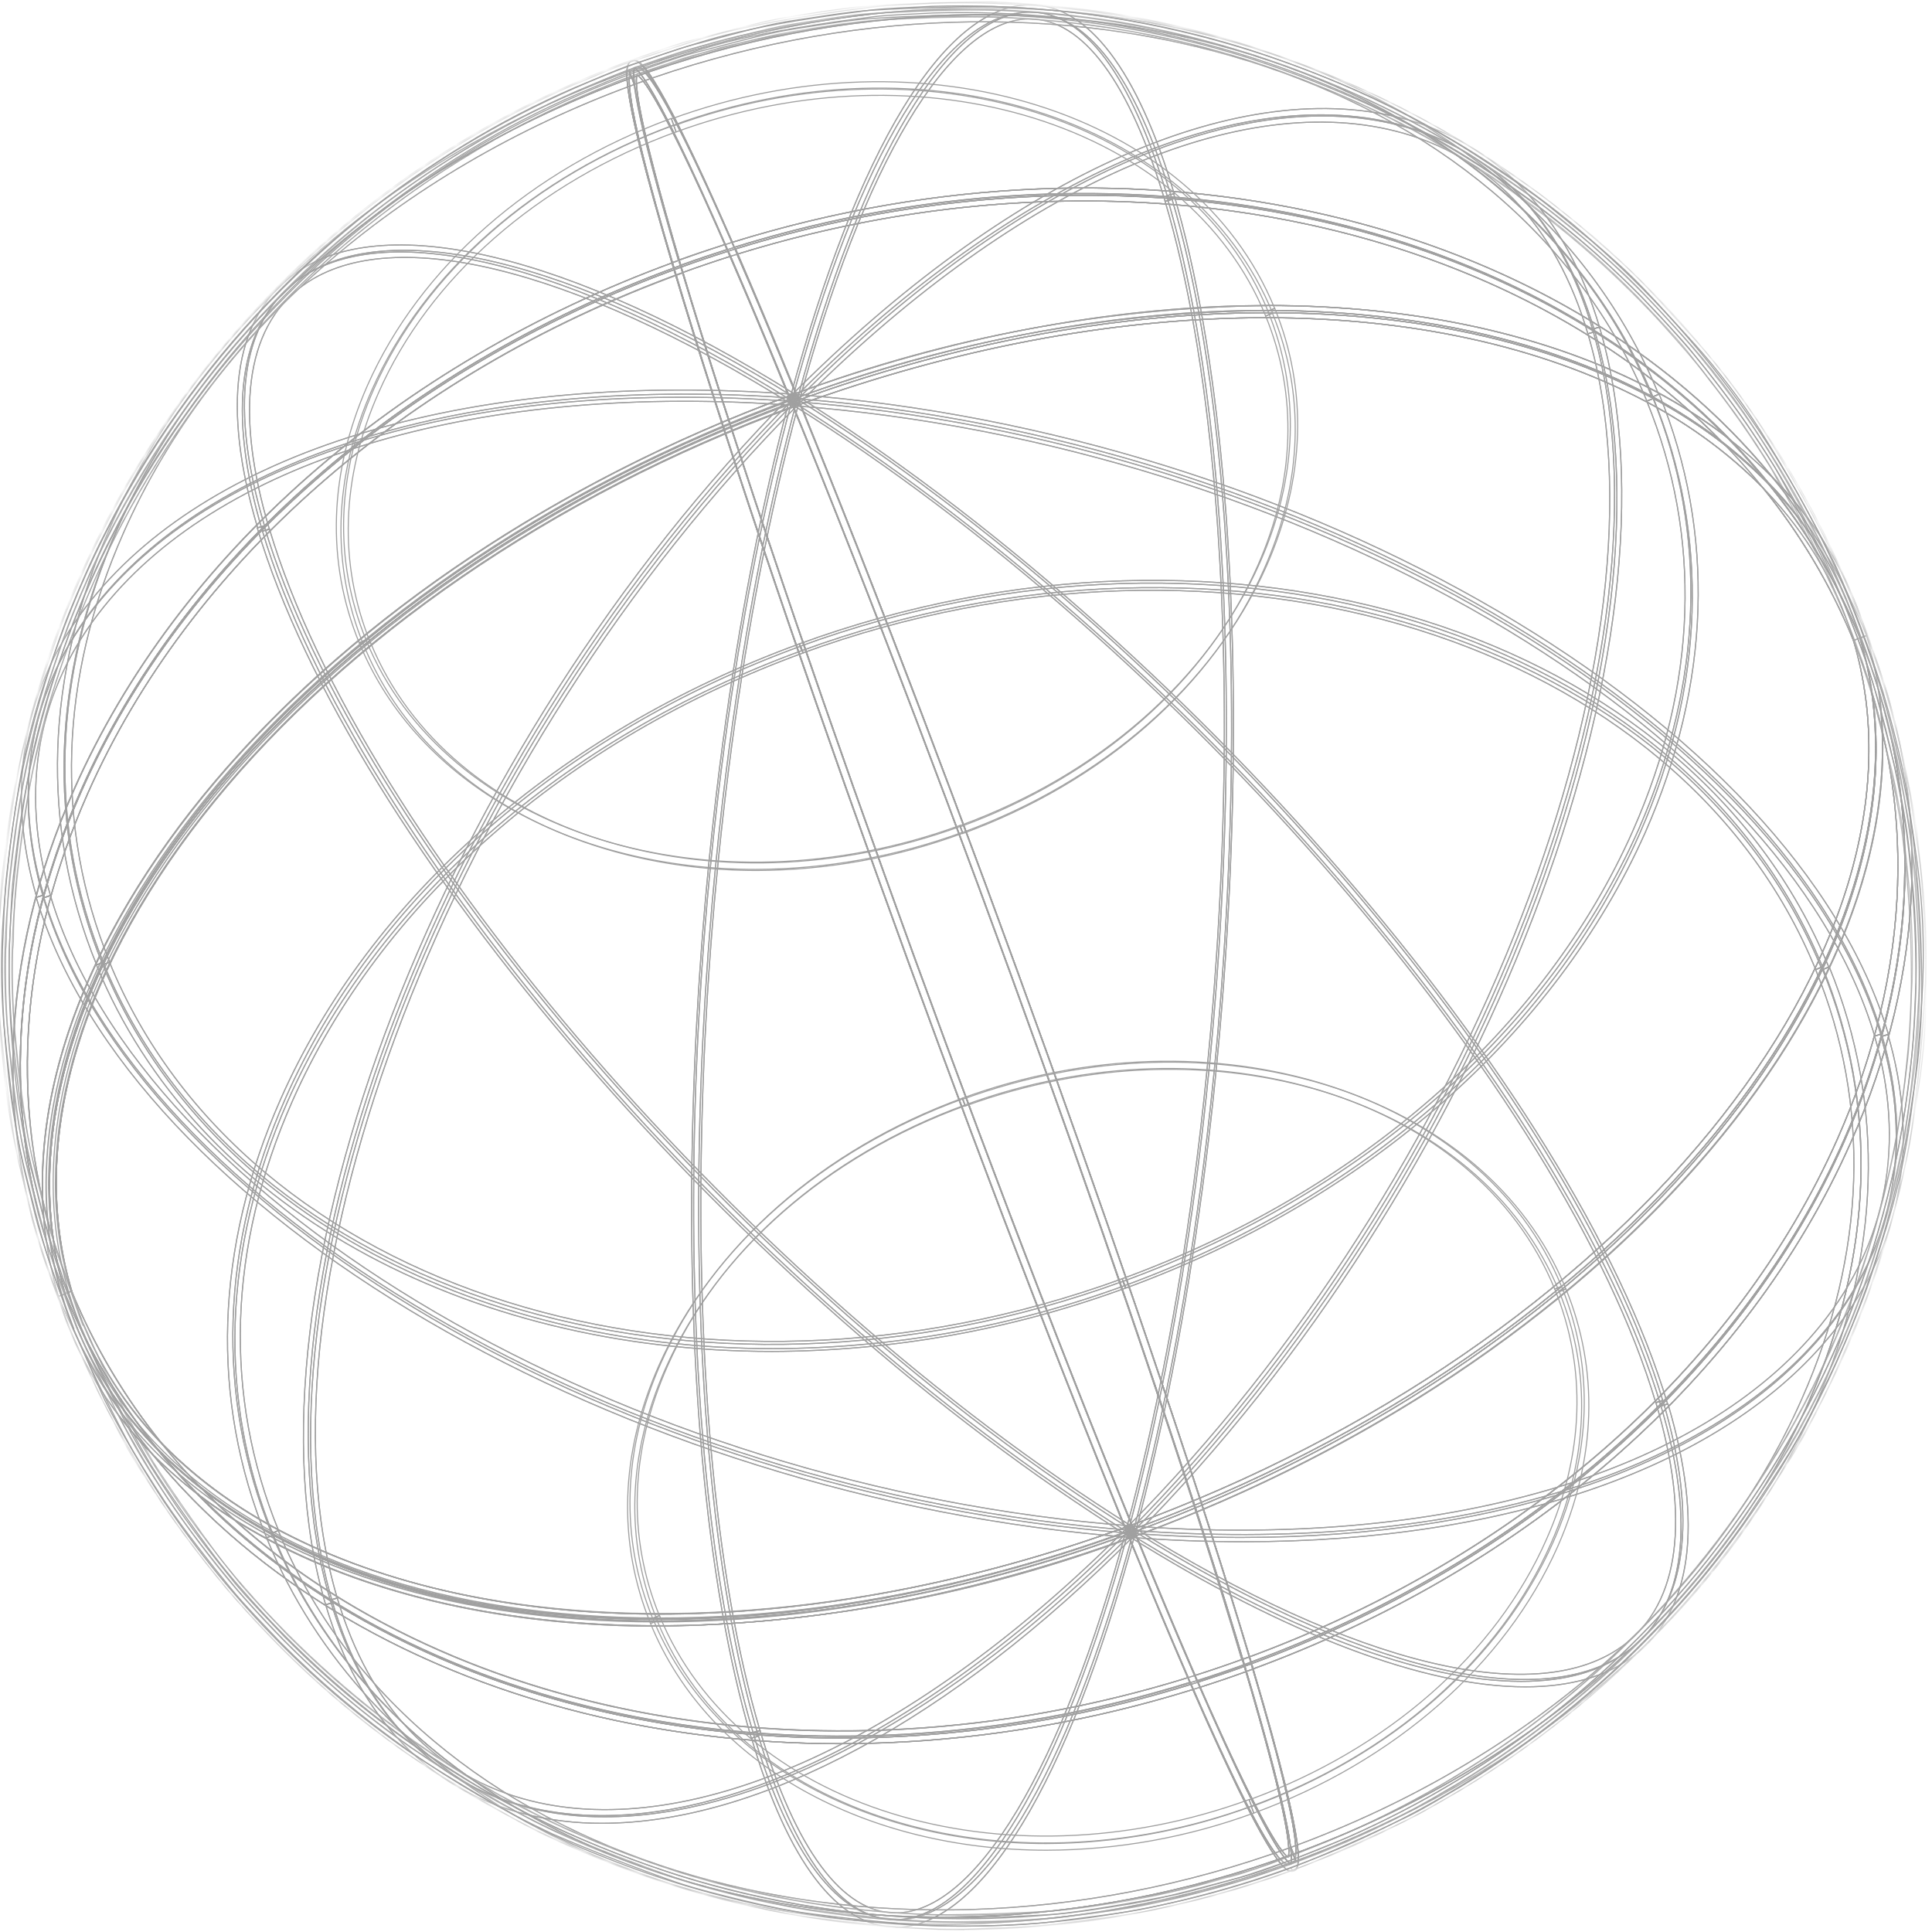 <svg width="100%" height="100%" viewBox="0 0 180 180" fill="none" xmlns="http://www.w3.org/2000/svg">
<mask id="mask0_1_1588" style="mask-type:luminance" maskUnits="userSpaceOnUse" x="0" y="1" width="179" height="178">
<path d="M174.84 64.78C176.038 68.956 176.966 73.205 177.62 77.5C178.221 82.142 178.519 86.819 178.51 91.5C178.178 109.435 172.422 126.85 162 141.45C159.581 144.895 156.907 148.155 154 151.2C151.247 154.111 148.293 156.824 145.16 159.32C139.145 164.106 132.541 168.102 125.51 171.21C119.04 173.83 117.69 174.37 114.7 175.15C113.05 175.59 110.87 176.26 109.19 176.59C105.9 177.22 101.49 178.02 98.19 178.36C90.312 179.12 82.367 178.814 74.57 177.45C70.369 176.721 66.225 175.696 62.17 174.38C57.793 172.947 53.531 171.186 49.42 169.11C47.74 168.22 45.5 167.04 43.88 166.04C41.67 164.67 38.74 162.78 36.67 161.21C32.314 157.955 28.258 154.318 24.55 150.34C23.15 148.82 21.32 146.76 20.08 145.12C18.16 142.58 15.72 139.12 14.02 136.43C11.591 132.293 9.424 128.008 7.53 123.6C7.11 122.6 6.74 121.5 6.41 120.42C-2.19 91.42 28.2 54.25 74.14 37.48C28.2 54.25 -2.19 91.48 6.41 120.42C6.74 121.5 7.11 122.56 7.53 123.6C6.27 120.42 4.37 114.79 3.96 113.02C3.48 110.91 2.72 108.13 2.37 106.02C1.85 102.87 1.37 98.64 1.07 95.47C0.805 92.169 0.785 88.854 1.01 85.55C1.333 81.007 1.893 76.484 2.69 72C3.239 69.1 3.981 66.241 4.91 63.44C5.56 61.59 6.36 59.1 7.1 57.29C8 55.07 9.26 52.14 10.37 50.03C12.389 45.998 14.73 42.135 17.37 38.48C19.802 35.044 22.475 31.786 25.37 28.73C28.116 25.812 31.074 23.102 34.22 20.62C37.24 18.207 40.413 15.993 43.72 13.99C46.975 12 50.367 10.243 53.87 8.73C55.47 8.08 57.58 7.12 59.22 6.58C66.22 4.27 66.79 4.08 70.22 3.35C73.65 2.62 77.92 2 81.22 1.58C82.92 1.36 85.22 1.32 86.94 1.21C90.815 1.096 94.693 1.233 98.55 1.62C102.593 2.018 106.604 2.703 110.55 3.67C114.776 4.684 118.919 6.021 122.94 7.67C135.075 12.549 145.974 20.064 154.85 29.67C156.23 31.19 158.07 33.24 159.32 34.89C161.509 37.665 163.532 40.567 165.38 43.58C167.51 47.33 170.11 52.47 171.86 56.41C172.998 59.146 173.993 61.94 174.84 64.78Z" fill="white"/>
</mask>
<g mask="url(#mask0_1_1588)">
<path d="M78.38 161.93C45.66 161.93 16.7 146.61 6.05 120.55C-2.61 91.39 27.86 54 74 37.16L74.31 37.05L74.43 37.35C89.03 73.1 107.91 125.74 116.51 154.71L116.6 155.02L116.3 155.12C104.156 159.59 91.321 161.895 78.38 161.93ZM73.9 37.93C28.29 54.7 -1.84 91.62 6.69 120.34C21.17 155.81 70.05 171.16 115.69 154.62C107.13 125.67 88.42 73.51 73.9 37.91V37.93Z" stroke="#A0A0A0" stroke-width="0.1" stroke-miterlimit="10"/>
<path d="M70.52 81.1C53.96 81.1 39.28 73.34 33.89 60.1L34.51 59.84C41.81 77.7 66.45 85.39 89.45 77L89.69 77.63C83.552 79.899 77.064 81.073 70.52 81.1Z" stroke="#A0A0A0" stroke-width="0.1" stroke-miterlimit="10"/>
<path d="M72.06 125.65C43.8 125.65 18.77 112.42 9.58 89.9L10.2 89.64C22.74 120.33 65.06 133.56 104.55 119.14L104.78 119.78C94.299 123.63 83.225 125.616 72.06 125.65Z" stroke="#A0A0A0" stroke-width="0.1" stroke-miterlimit="10"/>
<path d="M30.77 149.08C22.14 120.02 41.47 69.85 73.85 37.24L74.33 37.72C42.1 70.17 22.85 120 31.42 148.88L30.77 149.08Z" stroke="#A0A0A0" stroke-width="0.1" stroke-miterlimit="10"/>
<path d="M70.16 161.41C61.55 132.41 63.16 76.77 73.76 37.41L74.41 37.59C63.84 76.87 62.23 132.34 70.81 161.24L70.16 161.41Z" stroke="#A0A0A0" stroke-width="0.1" stroke-miterlimit="10"/>
<path d="M115.93 155.25L115.83 154.9C107.23 125.95 88.37 73.33 73.78 37.61L73.64 37.28L73.97 37.16C103.14 26.5 132.54 26.16 152.61 36.26C163.24 41.61 170.41 49.63 173.33 59.46C179.33 74.24 178.84 90.46 171.82 106.35C162.27 127.95 142.02 145.72 116.27 155.12L115.93 155.25ZM74.53 37.68C89.05 73.27 107.75 125.42 116.38 154.37C141.79 144.99 161.77 127.37 171.2 106.08C178.15 90.37 178.67 74.32 172.69 59.69C169.81 50.01 162.77 42.13 152.3 36.87C132.48 26.9 103.43 27.2 74.53 37.68Z" stroke="#A0A0A0" stroke-width="0.1" stroke-miterlimit="10"/>
<path d="M89.69 77.66L89.45 77.03C102.31 72.33 112.45 63.47 117.18 52.7C120.66 44.82 120.92 36.78 117.92 29.44L118.55 29.18C121.62 36.69 121.36 44.92 117.79 52.98C113 63.91 102.72 72.9 89.69 77.66Z" stroke="#A0A0A0" stroke-width="0.1" stroke-miterlimit="10"/>
<path d="M104.78 119.78L104.55 119.14C126.62 111.08 143.97 95.86 152.14 77.38C158.14 63.82 158.59 49.99 153.43 37.38L154.05 37.13C159.28 49.93 158.83 63.95 152.76 77.67C144.51 96.3 127 111.65 104.78 119.78Z" stroke="#A0A0A0" stroke-width="0.1" stroke-miterlimit="10"/>
<path d="M154.27 130.7C145.69 101.81 109.64 60.12 73.91 37.76L74.27 37.19C110.12 59.62 146.27 101.48 154.92 130.5L154.27 130.7Z" stroke="#A0A0A0" stroke-width="0.1" stroke-miterlimit="10"/>
<path d="M174.66 96.53C166.1 67.7 120.97 41.36 74.06 37.81L74.11 37.14C121.28 40.7 166.68 67.26 175.31 96.33L174.66 96.53Z" stroke="#A0A0A0" stroke-width="0.1" stroke-miterlimit="10"/>
<path d="M172.69 59.69C170.582 54.543 167.728 49.735 164.22 45.42C160.749 41.928 156.721 39.038 152.3 36.87C132.4 26.87 103.2 27.2 74.2 37.8L73.9 37.91L73.78 37.61C71.53 32.11 69.63 27.61 68.01 23.89C66.45 24.39 64.89 24.923 63.33 25.49L62.99 25.61L62.89 25.27C57.43 6.89 58.57 6.49 59.12 6.27C59.67 6.05 60.82 5.7 68.39 23.04C106.12 11.31 145.1 20.77 164.71 44.92C168.722 48.983 171.681 53.964 173.33 59.43L172.69 59.69ZM117.9 28.93C130.9 28.93 142.9 31.37 152.61 36.26C155.337 37.622 157.928 39.239 160.35 41.09C139.97 20.36 103.8 12.8 68.66 23.69C70.25 27.33 72.11 31.74 74.28 37.05C88.244 31.851 103.001 29.104 117.9 28.93ZM59.36 6.93C59.16 7.39 59.09 10.02 63.43 24.7C64.87 24.18 66.31 23.7 67.75 23.24C61.52 9 59.77 7.18 59.36 7V6.93Z" stroke="#A0A0A0" stroke-width="0.1" stroke-miterlimit="10"/>
<path d="M117.92 29.44C110.63 11.58 86 3.88 63 12.29L62.77 11.65C86.11 3.12 111.14 10.99 118.57 29.18L117.92 29.44Z" stroke="#A0A0A0" stroke-width="0.1" stroke-miterlimit="10"/>
<path d="M153.43 37.36C140.89 6.68 98.58 -6.56 59.08 7.87L58.85 7.23C98.69 -7.32 141.39 6.09 154.06 37.11L153.43 37.36Z" stroke="#A0A0A0" stroke-width="0.1" stroke-miterlimit="10"/>
<path d="M74.33 37.72L73.85 37.24C93.68 17.24 114.75 7.67 130.16 11.55C139.16 13.81 145.5 20.5 148.59 30.9L147.94 31.1C144.94 20.93 138.72 14.4 130 12.21C114.78 8.37 94 17.92 74.33 37.72Z" stroke="#A0A0A0" stroke-width="0.1" stroke-miterlimit="10"/>
<path d="M74.41 37.57L73.76 37.39C79.94 14.44 87.98 1.21 95.83 1.11H95.92C101.22 1.11 105.81 7.11 109.2 18.57L108.55 18.76C105.25 7.65 100.89 1.76 95.92 1.76H95.84C88.43 1.88 80.42 15.26 74.41 37.57Z" stroke="#A0A0A0" stroke-width="0.1" stroke-miterlimit="10"/>
<path d="M6.05 120.55C0.05 105.74 0.52 89.55 7.55 73.62C17.06 52.12 37.19 34.4 62.8 24.96C57.44 6.89 58.57 6.49 59.12 6.3C59.67 6.11 61.41 5.54 74.4 37.3L74.53 37.63L74.2 37.75C28.43 54.46 -1.86 91.48 6.69 120.27L6.05 120.55ZM59.36 7C59.15 7.47 59.09 10.13 63.54 25.12L63.63 25.42L63.33 25.53C37.75 34.87 17.64 52.53 8.17 73.94C1.99 87.94 0.89 102.13 4.92 115.4C1 87.23 30.39 53.23 73.64 37.32C62.54 10.12 59.88 7.23 59.36 7Z" stroke="#A0A0A0" stroke-width="0.1" stroke-miterlimit="10"/>
<path d="M33.89 60.13C30.82 52.62 31.08 44.39 34.65 36.33C39.48 25.41 49.72 16.41 62.75 11.65L62.98 12.29C50.13 16.98 39.98 25.85 35.26 36.61C31.78 44.49 31.52 52.54 34.51 59.87L33.89 60.13Z" stroke="#A0A0A0" stroke-width="0.1" stroke-miterlimit="10"/>
<path d="M9.58 89.9C4.35 77.1 4.8 63.08 10.87 49.36C19.12 30.71 36.61 15.36 58.87 7.23L59.1 7.87C37.03 15.93 19.68 31.15 11.51 49.63C5.51 63.18 5.07 77.02 10.22 89.63L9.58 89.9Z" stroke="#A0A0A0" stroke-width="0.1" stroke-miterlimit="10"/>
<path d="M24.45 49.48C21.14 38.32 22.23 30.27 27.6 26.19C35.81 19.93 53.26 24.05 74.27 37.19L73.91 37.76C53.15 24.76 35.99 20.65 28.01 26.76C22.88 30.66 21.87 38.46 25.1 49.32L24.45 49.48Z" stroke="#A0A0A0" stroke-width="0.1" stroke-miterlimit="10"/>
<path d="M4.05 83.65C1.05 73.49 2.8 63.97 9.14 56.11C20.51 42.02 44.78 34.92 74.14 37.11L74.09 37.78C45.01 35.59 20.92 42.58 9.7 56.5C3.5 64.18 1.78 73.5 4.7 83.42L4.05 83.65Z" stroke="#A0A0A0" stroke-width="0.1" stroke-miterlimit="10"/>
<path d="M120.06 173.72C119.43 173.72 117.71 172.35 110.97 156.91C73.23 168.64 34.24 159.17 14.64 135.01C10.631 130.953 7.678 125.974 6.04 120.51L6.68 120.29C8.783 125.428 11.63 130.23 15.13 134.54C18.599 138.041 22.632 140.935 27.06 143.1C46.97 153.1 76.16 152.77 105.16 142.18L105.47 142.07L105.59 142.37C107.84 147.87 109.74 152.37 111.35 156.09C112.917 155.59 114.48 155.057 116.04 154.49L116.38 154.37L116.48 154.71C121.93 173.08 120.79 173.48 120.25 173.71C120.188 173.725 120.123 173.728 120.06 173.72ZM111.62 156.72C117.84 170.96 119.62 172.81 120.01 173.02C120.21 172.56 120.28 169.93 115.93 155.26C114.5 155.77 113.06 156.25 111.62 156.71V156.72ZM19 138.87C39.38 159.61 75.57 167.18 110.71 156.29C109.13 152.65 107.27 148.24 105.1 142.93C76.03 153.48 46.77 153.77 26.77 143.71C24.034 142.344 21.432 140.724 19 138.87Z" stroke="#A0A0A0" stroke-width="0.1" stroke-miterlimit="10"/>
<path d="M87.79 178.61C59.53 178.61 34.5 165.38 25.31 142.86L25.93 142.61C38.47 173.3 80.79 186.53 120.28 172.11L120.51 172.74C110.03 176.594 98.956 178.581 87.79 178.61Z" stroke="#A0A0A0" stroke-width="0.1" stroke-miterlimit="10"/>
<path d="M56.33 169.27C53.927 169.281 51.533 168.996 49.2 168.42C40.2 166.16 33.87 159.47 30.77 149.08L31.42 148.88C34.42 159.04 40.65 165.57 49.42 167.77C64.6 171.59 85.42 162.06 105.09 142.26L105.57 142.74C88.6 159.78 70.78 169.27 56.33 169.27Z" stroke="#A0A0A0" stroke-width="0.1" stroke-miterlimit="10"/>
<path d="M83.44 178.86C78.14 178.86 73.56 172.86 70.16 161.41L70.81 161.22C74.11 172.32 78.48 178.22 83.44 178.22H83.52C90.94 178.13 98.95 164.76 104.95 142.45L105.61 142.63C99.43 165.63 91.38 178.8 83.53 178.9L83.44 178.86Z" stroke="#A0A0A0" stroke-width="0.1" stroke-miterlimit="10"/>
<path d="M120.06 173.72C119.28 173.72 116.79 171.58 104.96 142.63L104.83 142.3L105.16 142.18C150.94 125.47 181.23 88.44 172.68 59.66L173.31 59.43C179.36 74.24 178.84 90.43 171.82 106.35C162.3 127.86 142.18 145.58 116.57 155.02C121.92 173.09 120.79 173.48 120.25 173.68C120.19 173.705 120.125 173.718 120.06 173.72ZM105.72 142.72C116.83 169.88 119.48 172.72 120.01 173.03C120.21 172.57 120.28 169.9 115.83 154.92L115.74 154.62L116.04 154.51C141.62 145.17 161.72 127.51 171.2 106.1C177.38 92.1 178.47 77.91 174.44 64.64C178.37 92.79 149 126.79 105.72 142.7V142.72Z" stroke="#A0A0A0" stroke-width="0.1" stroke-miterlimit="10"/>
<path d="M120.51 172.74L120.28 172.11C142.35 164.05 159.7 148.83 167.87 130.34C173.87 116.79 174.32 102.95 169.16 90.34L169.78 90.08C175.01 102.88 174.56 116.9 168.49 130.63C160.24 149.27 142.76 164.62 120.51 172.74Z" stroke="#A0A0A0" stroke-width="0.1" stroke-miterlimit="10"/>
<path d="M141.72 156.65C132.47 156.65 119.64 151.88 105.1 142.79L105.46 142.21C126.21 155.21 143.37 159.33 151.36 153.21C156.48 149.31 157.49 141.51 154.27 130.66L154.92 130.46C158.23 141.61 157.14 149.66 151.76 153.75C149.23 155.71 145.83 156.65 141.72 156.65Z" stroke="#A0A0A0" stroke-width="0.1" stroke-miterlimit="10"/>
<path d="M115.63 143.24C112.26 143.24 108.79 143.11 105.25 142.84V142.16C134.35 144.36 158.42 137.36 169.65 123.44C175.84 115.76 177.56 106.44 174.65 96.53L175.3 96.33C178.3 106.48 176.56 116 170.21 123.86C160.23 136.26 140.24 143.24 115.63 143.24Z" stroke="#A0A0A0" stroke-width="0.1" stroke-miterlimit="10"/>
<path d="M105.09 142.93L104.96 142.63C90.36 106.87 71.49 54.22 62.89 25.27L62.8 24.96L63.1 24.85C109.2 8.01 158.65 23.53 173.31 59.43C182 88.59 151.5 126 105.39 142.82L105.09 142.93ZM63.63 25.38C72.23 54.3 90.94 106.46 105.47 142.07C151.07 125.3 181.2 88.39 172.68 59.67C158.18 24.18 109.31 8.84 63.63 25.38Z" stroke="#A0A0A0" stroke-width="0.1" stroke-miterlimit="10"/>
<path d="M169.16 90.33C156.62 59.64 114.31 46.41 74.81 60.83L74.58 60.2C114.42 45.65 157.12 59.06 169.79 90.07L169.16 90.33Z" stroke="#A0A0A0" stroke-width="0.1" stroke-miterlimit="10"/>
<path d="M105.52 142.74L105.04 142.26C137.26 109.81 156.51 59.94 147.94 31.1L148.59 30.9C157.22 60 137.9 110.13 105.52 142.74Z" stroke="#A0A0A0" stroke-width="0.1" stroke-miterlimit="10"/>
<path d="M105.61 142.59L104.95 142.41C115.52 103.13 117.14 47.66 108.55 18.76L109.2 18.57C117.82 47.57 116.2 103.21 105.61 142.59Z" stroke="#A0A0A0" stroke-width="0.1" stroke-miterlimit="10"/>
<path d="M61.47 151.05C48.47 151.05 36.47 148.61 26.76 143.71C16.12 138.36 8.96 130.34 6.04 120.51C0.04 105.74 0.52 89.51 7.55 73.62C17.1 52.04 37.34 34.26 63.1 24.85L63.43 24.73L63.54 25.08C72.13 54 91 106.63 105.59 142.37L105.72 142.7L105.39 142.82C91.337 148.087 76.476 150.872 61.47 151.05ZM63 25.61C37.58 34.99 17.61 52.61 8.18 73.9C1.23 89.61 0.71 105.66 6.69 120.29C9.56 129.96 16.61 137.84 27.07 143.1C46.9 153.1 75.95 152.78 104.84 142.3C90.31 106.69 71.61 54.55 63 25.61Z" stroke="#A0A0A0" stroke-width="0.1" stroke-miterlimit="10"/>
<path d="M25.31 142.86C20.08 130.07 20.53 116.05 26.6 102.32C34.85 83.67 52.34 68.32 74.6 60.2L74.83 60.83C52.76 68.89 35.41 84.11 27.24 102.59C21.24 116.15 20.8 129.99 25.95 142.59L25.31 142.86Z" stroke="#A0A0A0" stroke-width="0.1" stroke-miterlimit="10"/>
<path d="M105.1 142.79C69.25 120.36 33.1 78.5 24.45 49.48L25.1 49.28C33.68 78.17 69.72 119.86 105.46 142.21L105.1 142.79Z" stroke="#A0A0A0" stroke-width="0.1" stroke-miterlimit="10"/>
<path d="M105.25 142.84C58.09 139.28 12.69 112.72 4.05 83.65L4.7 83.45C13.27 112.29 58.39 138.62 105.3 142.16L105.25 142.84Z" stroke="#A0A0A0" stroke-width="0.1" stroke-miterlimit="10"/>
<path d="M89.83 179.11C84.678 179.124 79.534 178.682 74.46 177.79C70.24 177.05 66.077 176.017 62 174.7C57.608 173.267 53.332 171.498 49.21 169.41C47.34 168.41 45.21 167.3 43.64 166.33C42.28 165.48 38.85 163.33 36.4 161.48C32.025 158.214 27.955 154.56 24.24 150.56C22.9 149.11 21.04 147.03 19.75 145.32C17.75 142.69 15.32 139.19 13.67 136.61C11.307 132.591 9.197 128.43 7.35 124.15L7.16 123.74C7 123.36 6.85 122.96 6.7 122.56C5.47 119.32 3.93 114.69 3.57 113.12C3.42 112.47 3.25 111.76 3.07 111.03C2.65 109.32 2.22 107.56 1.97 106.03C1.43 102.75 0.97 98.42 0.67 95.46C0.408 92.132 0.388 88.79 0.61 85.46C0.957 80.946 1.538 76.454 2.35 72C2.9 69.082 3.652 66.205 4.6 63.39C4.77 62.9 4.95 62.39 5.13 61.82C5.65 60.29 6.24 58.56 6.79 57.22C7.48 55.51 8.79 52.29 10.07 49.93C12.089 45.889 14.43 42.016 17.07 38.35C19.521 34.897 22.218 31.625 25.14 28.56C27.905 25.634 30.876 22.911 34.03 20.41C37.06 17.985 40.247 15.764 43.57 13.76C46.84 11.763 50.245 9.996 53.76 8.47C54.27 8.27 54.84 8.03 55.42 7.78C56.69 7.24 58 6.69 59.13 6.32C66.13 4 66.72 3.81 70.13 3.07C73.73 2.3 78.61 1.63 81.19 1.3C82.38 1.15 83.82 1.08 85.19 1.02C85.79 1.02 86.38 0.97 86.91 0.93C90.801 0.815 94.696 0.952 98.57 1.34C102.637 1.744 106.67 2.432 110.64 3.4C114.877 4.413 119.029 5.75 123.06 7.4C135.221 12.278 146.15 19.792 155.06 29.4C156.6 31.1 158.34 33.05 159.55 34.64L159.61 34.73C161.779 37.489 163.783 40.374 165.61 43.37C167.75 47.14 170.37 52.31 172.11 56.23C173.254 58.99 174.255 61.807 175.11 64.67C176.312 68.863 177.248 73.128 177.91 77.44C178.505 82.103 178.799 86.799 178.79 91.5C178.676 100.015 177.304 108.466 174.72 116.58C173.283 121.214 171.453 125.717 169.25 130.04C163.489 141.489 155.322 151.559 145.31 159.56C139.265 164.372 132.628 168.389 125.56 171.51C119.09 174.13 117.74 174.68 114.71 175.51L113.06 175.97C111.73 176.34 110.35 176.72 109.18 176.97C104.51 177.87 100.79 178.47 98.12 178.74C95.365 179.004 92.598 179.127 89.83 179.11ZM7.83 123.47L8.02 123.87C9.848 128.124 11.942 132.259 14.29 136.25C15.93 138.82 18.36 142.3 20.29 144.91C21.57 146.6 23.42 148.67 24.74 150.11C28.437 154.072 32.48 157.696 36.82 160.94C39.25 162.77 42.65 164.94 44.01 165.75C45.56 166.75 47.67 167.83 49.53 168.81C57.403 172.81 65.829 175.611 74.53 177.12C82.298 178.472 90.212 178.774 98.06 178.02C100.71 177.75 104.41 177.16 109.06 176.26C110.2 176.04 111.56 175.65 112.87 175.26C113.46 175.09 114.03 174.93 114.54 174.8C117.54 174.02 118.87 173.47 125.31 170.86C132.31 167.771 138.884 163.795 144.87 159.03C151.278 153.905 156.942 147.915 161.7 141.23C167.097 133.635 171.274 125.244 174.08 116.36C176.624 108.304 177.971 99.918 178.08 91.47C178.091 86.789 177.797 82.113 177.2 77.47C176.549 73.195 175.623 68.966 174.43 64.81C173.69 62.46 172.58 58.91 171.49 56.45C169.75 52.54 167.15 47.4 165.01 43.64C163.179 40.672 161.176 37.813 159.01 35.08L158.95 34.99C157.76 33.42 156.03 31.48 154.5 29.79C145.676 20.284 134.862 12.843 122.83 8C118.832 6.353 114.713 5.016 110.51 4C106.562 3.05 102.552 2.382 98.51 2C94.673 1.613 90.815 1.476 86.96 1.59L85.22 1.68C83.84 1.74 82.41 1.8 81.22 1.95C78.64 2.28 73.79 2.95 70.22 3.71C66.84 4.45 66.27 4.63 59.28 6.94C58.18 7.3 56.88 7.85 55.62 8.38L53.96 9.08C50.48 10.581 47.111 12.329 43.88 14.31C40.573 16.299 37.402 18.507 34.39 20.92C31.257 23.398 28.309 26.102 25.57 29.01C22.671 32.048 19.998 35.294 17.57 38.72C14.959 42.358 12.638 46.197 10.63 50.2C9.4 52.56 8.06 55.76 7.37 57.45C6.83 58.78 6.25 60.5 5.73 62.01C5.55 62.57 5.36 63.1 5.19 63.59C4.26 66.376 3.522 69.223 2.98 72.11C2.172 76.557 1.598 81.043 1.26 85.55C1.036 88.837 1.052 92.136 1.31 95.42C1.59 98.37 2.07 102.68 2.61 105.94C2.85 107.41 3.28 109.15 3.69 110.84C3.88 111.58 4.05 112.3 4.2 112.95C4.35 113.6 4.56 114.29 4.88 115.29C4.648 113.613 4.531 111.923 4.53 110.23C4.53 83.1 33.1 52.07 73.93 37.16L74.16 37.8C33.6 52.61 5.16 83.36 5.16 110.2C5.149 113.626 5.637 117.035 6.61 120.32C6.81 120.99 7.03 121.66 7.27 122.32L7.71 123.47H7.83Z" stroke="#A0A0A0" stroke-width="0.1" stroke-miterlimit="10"/>
</g>
<path d="M7.53 123.6C9.424 128.008 11.591 132.293 14.02 136.43C15.72 139.12 18.16 142.58 20.08 145.12C21.32 146.76 23.15 148.82 24.55 150.34C28.258 154.318 32.314 157.955 36.67 161.21C38.74 162.78 41.67 164.67 43.88 166.04C45.5 167.04 47.74 168.22 49.42 169.11C53.531 171.186 57.793 172.947 62.17 174.38C66.225 175.696 70.369 176.721 74.57 177.45C82.367 178.814 90.312 179.12 98.19 178.36C101.49 178.02 105.9 177.22 109.19 176.59C110.87 176.26 113.05 175.59 114.7 175.15C117.69 174.37 119.04 173.83 125.51 171.21C132.541 168.102 139.145 164.106 145.16 159.32C148.293 156.824 151.247 154.111 154 151.2C156.907 148.155 159.581 144.895 162 141.45C172.422 126.85 178.178 109.435 178.51 91.5C178.519 86.819 178.221 82.142 177.62 77.5C176.966 73.205 176.038 68.956 174.84 64.78C173.993 61.94 172.998 59.146 171.86 56.41C170.11 52.47 167.51 47.33 165.38 43.58C163.532 40.567 161.509 37.665 159.32 34.89C158.07 33.24 156.23 31.19 154.85 29.67C145.974 20.064 135.075 12.549 122.94 7.67C118.919 6.021 114.776 4.684 110.55 3.67C106.604 2.703 102.593 2.018 98.55 1.62C94.693 1.233 90.815 1.096 86.94 1.21C85.22 1.32 82.92 1.36 81.22 1.58C77.92 2 73.65 2.62 70.22 3.35C66.79 4.08 66.22 4.27 59.22 6.58C57.58 7.12 55.47 8.08 53.87 8.73C50.367 10.243 46.975 12 43.72 13.99C40.413 15.993 37.24 18.207 34.22 20.62C31.074 23.102 28.116 25.812 25.37 28.73C22.475 31.786 19.802 35.044 17.37 38.48C14.73 42.135 12.389 45.998 10.37 50.03C9.26 52.14 8 55.07 7.1 57.29C6.36 59.1 5.56 61.59 4.91 63.44C3.981 66.241 3.239 69.1 2.69 72C1.893 76.484 1.333 81.007 1.01 85.55C0.785 88.854 0.805 92.169 1.07 95.47C1.37 98.64 1.85 102.87 2.37 106.02C2.72 108.13 3.48 110.91 3.96 113.02C4.37 114.79 6.27 120.42 7.53 123.6ZM7.53 123.6C7.11 122.6 6.74 121.5 6.41 120.42M7.53 123.6C7.11 122.56 6.74 121.5 6.41 120.42M6.41 120.42C-2.19 91.42 28.2 54.25 74.14 37.48C28.2 54.25 -2.19 91.48 6.41 120.42Z" stroke="#A0A0A0" stroke-width="0.1" stroke-miterlimit="10"/>
<mask id="mask1_1_1588" style="mask-type:luminance" maskUnits="userSpaceOnUse" x="0" y="1" width="179" height="178">
<path d="M171.88 56.38C174.25 62.38 174.25 62.38 176.61 71.78C177.308 74.823 177.792 77.91 178.06 81.02C178.435 84.5 178.585 88.001 178.51 91.5C178.4 93.57 178.35 96.32 178.12 98.38C177.8 101.26 177.3 105.1 176.68 107.93C174.784 117.128 171.428 125.963 166.74 134.1C162.308 141.815 156.751 148.825 150.25 154.9C144.387 160.384 137.799 165.038 130.67 168.73C127.258 170.487 123.741 172.033 120.14 173.36C118.5 173.9 116.35 174.72 114.68 175.15C107.97 176.91 107.27 177.09 103.68 177.64C102.01 177.9 99.79 178.25 98.11 178.36C94.76 178.57 90.28 178.72 86.92 178.72C83.068 178.583 79.227 178.212 75.42 177.61C71.23 176.939 67.096 175.96 63.05 174.68C59.179 173.42 55.383 171.941 51.68 170.25C47.043 168.064 42.603 165.481 38.41 162.53C34.164 159.556 30.192 156.209 26.54 152.53C25.13 151.04 23.22 149.08 21.92 147.53C20.02 145.2 17.54 142.04 15.92 139.53C14.75 137.76 13.21 135.37 12.22 133.53C10.68 130.64 8.78 126.7 7.48 123.7C18.29 150.17 61.06 158.7 105.28 142.6C61.06 158.75 18.28 150.17 7.48 123.7C6.74 121.64 5.64 118.93 5 116.84C4.22 114.31 3.4 110.84 2.75 108.29C2.06 105.25 1.579 102.166 1.31 99.06C0.936 95.577 0.785 92.073 0.86 88.57C0.97 86.51 1.02 83.75 1.24 81.7C1.56 78.82 2.06 74.97 2.69 72.14C4.584 62.946 7.936 54.115 12.62 45.98C14.919 41.995 17.513 38.188 20.38 34.59C23.065 31.249 25.982 28.101 29.11 25.17C34.976 19.688 41.568 15.037 48.7 11.35C52.111 9.591 55.628 8.045 59.23 6.72C60.87 6.18 63.02 5.35 64.68 4.92C72.1 2.98 72.1 2.98 75.68 2.43C77.34 2.17 79.57 1.82 81.25 1.72C84.6 1.5 89.07 1.35 92.43 1.35C96.282 1.486 100.123 1.857 103.93 2.46C108.12 3.129 112.255 4.109 116.3 5.39C120.174 6.652 123.973 8.131 127.68 9.82C132.312 12.01 136.749 14.592 140.94 17.54C145.188 20.515 149.163 23.862 152.82 27.54C154.22 29.03 156.13 30.99 157.43 32.54C159.33 34.87 161.81 38.03 163.43 40.54C166.782 45.516 169.614 50.824 171.88 56.38Z" fill="white"/>
</mask>
<g mask="url(#mask1_1_1588)">
<path d="M78.38 161.93C45.66 161.93 16.7 146.61 6.05 120.55C-2.61 91.39 27.86 54 74 37.16L74.31 37.05L74.43 37.35C89.03 73.1 107.91 125.74 116.51 154.71L116.6 155.02L116.3 155.12C104.156 159.59 91.321 161.895 78.38 161.93ZM73.9 37.93C28.29 54.7 -1.84 91.62 6.69 120.34C21.17 155.81 70.05 171.16 115.69 154.62C107.13 125.67 88.42 73.51 73.9 37.91V37.93Z" stroke="#A0A0A0" stroke-width="0.1" stroke-miterlimit="10"/>
<path d="M72.06 125.65C43.8 125.65 18.77 112.42 9.58 89.9L10.2 89.64C22.74 120.33 65.06 133.56 104.55 119.14L104.78 119.78C94.299 123.63 83.225 125.616 72.06 125.65Z" stroke="#A0A0A0" stroke-width="0.1" stroke-miterlimit="10"/>
<path d="M30.77 149.08C22.14 120.02 41.47 69.85 73.85 37.24L74.33 37.72C42.1 70.17 22.85 120 31.42 148.88L30.77 149.08Z" stroke="#A0A0A0" stroke-width="0.1" stroke-miterlimit="10"/>
<path d="M70.16 161.41C61.55 132.41 63.16 76.77 73.76 37.41L74.41 37.59C63.84 76.87 62.23 132.34 70.81 161.24L70.16 161.41Z" stroke="#A0A0A0" stroke-width="0.1" stroke-miterlimit="10"/>
<path d="M115.93 155.25L115.83 154.9C107.23 125.95 88.37 73.33 73.78 37.61L73.64 37.28L73.97 37.16C103.14 26.5 132.54 26.16 152.61 36.26C163.24 41.61 170.41 49.63 173.33 59.46C179.33 74.24 178.84 90.46 171.82 106.35C162.27 127.95 142.02 145.72 116.27 155.12L115.93 155.25ZM74.53 37.68C89.05 73.27 107.75 125.42 116.38 154.37C141.79 144.99 161.77 127.37 171.2 106.08C178.15 90.37 178.67 74.32 172.69 59.69C169.81 50.01 162.77 42.13 152.3 36.87C132.48 26.9 103.43 27.2 74.53 37.68Z" stroke="#A0A0A0" stroke-width="0.1" stroke-miterlimit="10"/>
<path d="M104.78 119.78L104.55 119.14C126.62 111.08 143.97 95.86 152.14 77.38C158.14 63.82 158.59 49.99 153.43 37.38L154.05 37.13C159.28 49.93 158.83 63.95 152.76 77.67C144.51 96.3 127 111.65 104.78 119.78Z" stroke="#A0A0A0" stroke-width="0.1" stroke-miterlimit="10"/>
<path d="M154.27 130.7C145.69 101.81 109.64 60.12 73.91 37.76L74.27 37.19C110.12 59.62 146.27 101.48 154.92 130.5L154.27 130.7Z" stroke="#A0A0A0" stroke-width="0.1" stroke-miterlimit="10"/>
<path d="M174.66 96.53C166.1 67.7 120.97 41.36 74.06 37.81L74.11 37.14C121.28 40.7 166.68 67.26 175.31 96.33L174.66 96.53Z" stroke="#A0A0A0" stroke-width="0.1" stroke-miterlimit="10"/>
<path d="M172.69 59.69C170.582 54.543 167.728 49.735 164.22 45.42C160.749 41.928 156.721 39.038 152.3 36.87C132.4 26.87 103.2 27.2 74.2 37.8L73.9 37.91L73.78 37.61C71.53 32.11 69.63 27.61 68.01 23.89C66.45 24.39 64.89 24.923 63.33 25.49L62.99 25.61L62.89 25.27C57.43 6.89 58.57 6.49 59.12 6.27C59.67 6.05 60.82 5.7 68.39 23.04C106.12 11.31 145.1 20.77 164.71 44.92C168.722 48.983 171.681 53.964 173.33 59.43L172.69 59.69ZM117.9 28.93C130.9 28.93 142.9 31.37 152.61 36.26C155.337 37.622 157.928 39.239 160.35 41.09C139.97 20.36 103.8 12.8 68.66 23.69C70.25 27.33 72.11 31.74 74.28 37.05C88.244 31.851 103.001 29.104 117.9 28.93ZM59.36 6.93C59.16 7.39 59.09 10.02 63.43 24.7C64.87 24.18 66.31 23.7 67.75 23.24C61.52 9 59.77 7.18 59.36 7V6.93Z" stroke="#A0A0A0" stroke-width="0.1" stroke-miterlimit="10"/>
<path d="M153.43 37.36C140.89 6.68 98.58 -6.56 59.08 7.87L58.85 7.23C98.69 -7.32 141.39 6.09 154.06 37.11L153.43 37.36Z" stroke="#A0A0A0" stroke-width="0.1" stroke-miterlimit="10"/>
<path d="M74.33 37.72L73.85 37.24C93.68 17.24 114.75 7.67 130.16 11.55C139.16 13.81 145.5 20.5 148.59 30.9L147.94 31.1C144.94 20.93 138.72 14.4 130 12.21C114.78 8.37 94 17.92 74.33 37.72Z" stroke="#A0A0A0" stroke-width="0.1" stroke-miterlimit="10"/>
<path d="M74.41 37.57L73.76 37.39C79.94 14.44 87.98 1.21 95.83 1.11H95.92C101.22 1.11 105.81 7.11 109.2 18.57L108.55 18.76C105.25 7.65 100.89 1.76 95.92 1.76H95.84C88.43 1.88 80.42 15.26 74.41 37.57Z" stroke="#A0A0A0" stroke-width="0.1" stroke-miterlimit="10"/>
<path d="M6.05 120.55C0.05 105.74 0.52 89.55 7.55 73.62C17.06 52.12 37.19 34.4 62.8 24.96C57.44 6.89 58.57 6.49 59.12 6.3C59.67 6.11 61.41 5.54 74.4 37.3L74.53 37.63L74.2 37.75C28.43 54.46 -1.86 91.48 6.69 120.27L6.05 120.55ZM59.36 7C59.15 7.47 59.09 10.13 63.54 25.12L63.63 25.42L63.33 25.53C37.75 34.87 17.64 52.53 8.17 73.94C1.99 87.94 0.89 102.13 4.92 115.4C1 87.23 30.39 53.23 73.64 37.32C62.54 10.12 59.88 7.23 59.36 7Z" stroke="#A0A0A0" stroke-width="0.1" stroke-miterlimit="10"/>
<path d="M9.58 89.9C4.35 77.1 4.8 63.08 10.87 49.36C19.12 30.71 36.61 15.36 58.87 7.23L59.1 7.87C37.03 15.93 19.68 31.15 11.51 49.63C5.51 63.18 5.07 77.02 10.22 89.63L9.58 89.9Z" stroke="#A0A0A0" stroke-width="0.1" stroke-miterlimit="10"/>
<path d="M24.45 49.48C21.14 38.32 22.23 30.27 27.6 26.19C35.81 19.93 53.26 24.05 74.27 37.19L73.91 37.76C53.15 24.76 35.99 20.65 28.01 26.76C22.88 30.66 21.87 38.46 25.1 49.32L24.45 49.48Z" stroke="#A0A0A0" stroke-width="0.1" stroke-miterlimit="10"/>
<path d="M4.05 83.65C1.05 73.49 2.8 63.97 9.14 56.11C20.51 42.02 44.78 34.92 74.14 37.11L74.09 37.78C45.01 35.59 20.92 42.58 9.7 56.5C3.5 64.18 1.78 73.5 4.7 83.42L4.05 83.65Z" stroke="#A0A0A0" stroke-width="0.1" stroke-miterlimit="10"/>
<path d="M120.06 173.72C119.43 173.72 117.71 172.35 110.97 156.91C73.23 168.64 34.24 159.17 14.64 135.01C10.631 130.953 7.678 125.974 6.04 120.51L6.68 120.29C8.783 125.428 11.63 130.23 15.13 134.54C18.599 138.041 22.632 140.935 27.06 143.1C46.97 153.1 76.16 152.77 105.16 142.18L105.47 142.07L105.59 142.37C107.84 147.87 109.74 152.37 111.35 156.09C112.917 155.59 114.48 155.057 116.04 154.49L116.38 154.37L116.48 154.71C121.93 173.08 120.79 173.48 120.25 173.71C120.188 173.725 120.123 173.728 120.06 173.72ZM111.62 156.72C117.84 170.96 119.62 172.81 120.01 173.02C120.21 172.56 120.28 169.93 115.93 155.26C114.5 155.77 113.06 156.25 111.62 156.71V156.72ZM19 138.87C39.38 159.61 75.57 167.18 110.71 156.29C109.13 152.65 107.27 148.24 105.1 142.93C76.03 153.48 46.77 153.77 26.77 143.71C24.034 142.344 21.432 140.724 19 138.87Z" stroke="#A0A0A0" stroke-width="0.1" stroke-miterlimit="10"/>
<path d="M87.79 178.61C59.53 178.61 34.5 165.38 25.31 142.86L25.93 142.61C38.47 173.3 80.79 186.53 120.28 172.11L120.51 172.74C110.03 176.594 98.956 178.581 87.79 178.61Z" stroke="#A0A0A0" stroke-width="0.1" stroke-miterlimit="10"/>
<path d="M97.45 171.76C80.88 171.76 66.21 164 60.81 150.76L61.44 150.51C68.74 168.37 93.37 176.06 116.38 167.66L116.61 168.29C110.476 170.56 103.991 171.734 97.45 171.76Z" stroke="#A0A0A0" stroke-width="0.1" stroke-miterlimit="10"/>
<path d="M56.33 169.27C53.927 169.281 51.533 168.996 49.2 168.42C40.2 166.16 33.87 159.47 30.77 149.08L31.42 148.88C34.42 159.04 40.65 165.57 49.42 167.77C64.6 171.59 85.42 162.06 105.09 142.26L105.57 142.74C88.6 159.78 70.78 169.27 56.33 169.27Z" stroke="#A0A0A0" stroke-width="0.1" stroke-miterlimit="10"/>
<path d="M83.44 178.86C78.14 178.86 73.56 172.86 70.16 161.41L70.81 161.22C74.11 172.32 78.48 178.22 83.44 178.22H83.52C90.94 178.13 98.95 164.76 104.95 142.45L105.61 142.63C99.43 165.63 91.38 178.8 83.53 178.9L83.44 178.86Z" stroke="#A0A0A0" stroke-width="0.1" stroke-miterlimit="10"/>
<path d="M120.06 173.72C119.28 173.72 116.79 171.58 104.96 142.63L104.83 142.3L105.16 142.18C150.94 125.47 181.23 88.44 172.68 59.66L173.31 59.43C179.36 74.24 178.84 90.43 171.82 106.35C162.3 127.86 142.18 145.58 116.57 155.02C121.92 173.09 120.79 173.48 120.25 173.68C120.19 173.705 120.125 173.718 120.06 173.72ZM105.72 142.72C116.83 169.88 119.48 172.72 120.01 173.03C120.21 172.57 120.28 169.9 115.83 154.92L115.74 154.62L116.04 154.51C141.62 145.17 161.72 127.51 171.2 106.1C177.38 92.1 178.47 77.91 174.44 64.64C178.37 92.79 149 126.79 105.72 142.7V142.72Z" stroke="#A0A0A0" stroke-width="0.1" stroke-miterlimit="10"/>
<path d="M120.51 172.74L120.28 172.11C142.35 164.05 159.7 148.83 167.87 130.34C173.87 116.79 174.32 102.95 169.16 90.34L169.78 90.08C175.01 102.88 174.56 116.9 168.49 130.63C160.24 149.27 142.76 164.62 120.51 172.74Z" stroke="#A0A0A0" stroke-width="0.1" stroke-miterlimit="10"/>
<path d="M116.61 168.32L116.38 167.69C129.24 163 139.38 154.13 144.1 143.37C147.59 135.49 147.85 127.44 144.85 120.1L145.48 119.85C148.55 127.36 148.28 135.59 144.72 143.64C139.88 154.57 129.64 163.57 116.61 168.32Z" stroke="#A0A0A0" stroke-width="0.1" stroke-miterlimit="10"/>
<path d="M141.72 156.65C132.47 156.65 119.64 151.88 105.1 142.79L105.46 142.21C126.21 155.21 143.37 159.33 151.36 153.21C156.48 149.31 157.49 141.51 154.27 130.66L154.92 130.46C158.23 141.61 157.14 149.66 151.76 153.75C149.23 155.71 145.83 156.65 141.72 156.65Z" stroke="#A0A0A0" stroke-width="0.1" stroke-miterlimit="10"/>
<path d="M115.63 143.24C112.26 143.24 108.79 143.11 105.25 142.84V142.16C134.35 144.36 158.42 137.36 169.65 123.44C175.84 115.76 177.56 106.44 174.65 96.53L175.3 96.33C178.3 106.48 176.56 116 170.21 123.86C160.23 136.26 140.24 143.24 115.63 143.24Z" stroke="#A0A0A0" stroke-width="0.1" stroke-miterlimit="10"/>
<path d="M105.09 142.93L104.96 142.63C90.36 106.87 71.49 54.22 62.89 25.27L62.8 24.96L63.1 24.85C109.2 8.01 158.65 23.53 173.31 59.43C182 88.59 151.5 126 105.39 142.82L105.09 142.93ZM63.63 25.38C72.23 54.3 90.94 106.46 105.47 142.07C151.07 125.3 181.2 88.39 172.68 59.67C158.18 24.18 109.31 8.84 63.63 25.38Z" stroke="#A0A0A0" stroke-width="0.1" stroke-miterlimit="10"/>
<path d="M169.16 90.33C156.62 59.64 114.31 46.41 74.81 60.83L74.58 60.2C114.42 45.65 157.12 59.06 169.79 90.07L169.16 90.33Z" stroke="#A0A0A0" stroke-width="0.1" stroke-miterlimit="10"/>
<path d="M144.85 120.1C137.55 102.24 112.91 94.55 89.91 102.95L89.68 102.31C113.02 93.79 138.05 101.66 145.48 119.85L144.85 120.1Z" stroke="#A0A0A0" stroke-width="0.1" stroke-miterlimit="10"/>
<path d="M105.52 142.74L105.04 142.26C137.26 109.81 156.51 59.94 147.94 31.1L148.59 30.9C157.22 60 137.9 110.13 105.52 142.74Z" stroke="#A0A0A0" stroke-width="0.1" stroke-miterlimit="10"/>
<path d="M105.61 142.59L104.95 142.41C115.52 103.13 117.14 47.66 108.55 18.76L109.2 18.57C117.82 47.57 116.2 103.21 105.61 142.59Z" stroke="#A0A0A0" stroke-width="0.1" stroke-miterlimit="10"/>
<path d="M61.47 151.05C48.47 151.05 36.47 148.61 26.76 143.71C16.12 138.36 8.96 130.34 6.04 120.51C0.04 105.74 0.52 89.51 7.55 73.62C17.1 52.04 37.34 34.26 63.1 24.85L63.43 24.73L63.54 25.08C72.13 54 91 106.63 105.59 142.37L105.72 142.7L105.39 142.82C91.337 148.087 76.476 150.872 61.47 151.05ZM63 25.61C37.58 34.99 17.61 52.61 8.18 73.9C1.23 89.61 0.71 105.66 6.69 120.29C9.56 129.96 16.61 137.84 27.07 143.1C46.9 153.1 75.95 152.78 104.84 142.3C90.31 106.69 71.61 54.55 63 25.61Z" stroke="#A0A0A0" stroke-width="0.1" stroke-miterlimit="10"/>
<path d="M25.31 142.86C20.08 130.07 20.53 116.05 26.6 102.32C34.85 83.67 52.34 68.32 74.6 60.2L74.83 60.83C52.76 68.89 35.41 84.11 27.24 102.59C21.24 116.15 20.8 129.99 25.95 142.59L25.31 142.86Z" stroke="#A0A0A0" stroke-width="0.1" stroke-miterlimit="10"/>
<path d="M60.81 150.79C57.75 143.28 58.01 135.05 61.57 127C66.41 116.07 76.65 107.07 89.68 102.31L89.91 102.95C77.05 107.64 66.91 116.51 62.19 127.27C58.7 135.15 58.44 143.2 61.44 150.54L60.81 150.79Z" stroke="#A0A0A0" stroke-width="0.1" stroke-miterlimit="10"/>
<path d="M105.1 142.79C69.25 120.36 33.1 78.5 24.45 49.48L25.1 49.28C33.68 78.17 69.72 119.86 105.46 142.21L105.1 142.79Z" stroke="#A0A0A0" stroke-width="0.1" stroke-miterlimit="10"/>
<path d="M105.25 142.84C58.09 139.28 12.69 112.72 4.05 83.65L4.7 83.45C13.27 112.29 58.39 138.62 105.3 142.16L105.25 142.84Z" stroke="#A0A0A0" stroke-width="0.1" stroke-miterlimit="10"/>
<path d="M87 179.06C83.122 178.937 79.255 178.583 75.42 178C71.211 177.309 67.06 176.307 63 175C59.118 173.728 55.309 172.242 51.59 170.55C46.935 168.35 42.475 165.757 38.26 162.8C33.996 159.8 30.007 156.426 26.34 152.72L25.63 151.97C24.3 150.58 22.81 148.97 21.71 147.67C20.24 145.87 17.5 142.44 15.66 139.67C13.98 137.14 12.73 135.09 11.94 133.6C10.7 131.27 9.24 128.28 8.04 125.65C7.74 125.02 7.45 124.38 7.19 123.73C6.93 123.08 6.67 122.33 6.38 121.57C5.77 119.95 5.13 118.28 4.7 116.85C4.04 114.71 3.36 111.98 2.76 109.57L2.44 108.28C1.754 105.222 1.273 102.122 1 99C0.61 95.501 0.46 91.98 0.55 88.46C0.55 87.88 0.61 87.23 0.63 86.57C0.7 84.92 0.78 83.05 0.94 81.57C1.25 78.81 1.74 74.91 2.39 71.98C4.296 62.748 7.673 53.882 12.39 45.72C16.835 37.974 22.413 30.936 28.94 24.84C34.828 19.329 41.447 14.655 48.61 10.95C52.034 9.187 55.565 7.638 59.18 6.31L60.86 5.73C62.16 5.27 63.51 4.8 64.66 4.5C72.09 2.56 72.09 2.56 75.66 2.01C77.34 1.74 79.57 1.4 81.26 1.29C84.64 1.07 89.08 0.93 92.34 0.93H92.46C96.325 1.048 100.179 1.405 104 2C108.193 2.701 112.331 3.704 116.38 5C120.267 6.269 124.079 7.754 127.8 9.45C132.459 11.638 136.916 14.231 141.12 17.2C145.373 20.184 149.349 23.544 153 27.24L153.73 28C155.04 29.39 156.54 30.95 157.63 32.29C159.11 34.1 161.86 37.55 163.69 40.29C167.046 45.306 169.884 50.65 172.16 56.24C174.53 62.24 174.53 62.24 176.9 71.68C177.592 74.74 178.076 77.844 178.35 80.97C178.739 84.466 178.889 87.984 178.8 91.5C178.8 92.11 178.75 92.78 178.72 93.5C178.65 95.12 178.58 96.97 178.42 98.42C178.11 101.2 177.6 105.12 176.97 108.01C175.055 117.24 171.68 126.105 166.97 134.27C164.664 138.27 162.06 142.091 159.18 145.7C156.488 149.057 153.557 152.215 150.41 155.15C144.542 160.643 137.947 165.303 130.81 169C127.383 170.761 123.853 172.313 120.24 173.65L118.57 174.22C117.27 174.68 115.92 175.15 114.76 175.45H114.67C111.092 176.535 107.448 177.386 103.76 178H103.67C102.05 178.25 99.83 178.6 98.16 178.71C94.75 178.91 90.3 179.06 87 179.06ZM11.53 131.45C11.85 132.09 12.17 132.7 12.47 133.27C13.26 134.75 14.47 136.77 16.16 139.27C17.98 142.03 20.71 145.44 22.16 147.27C23.24 148.59 24.73 150.16 26.05 151.54L26.76 152.29C34.001 159.59 42.462 165.57 51.76 169.96C55.449 171.649 59.232 173.125 63.09 174.38C67.12 175.651 71.238 176.627 75.41 177.3C79.201 177.897 83.025 178.264 86.86 178.4H87C90.24 178.4 94.68 178.26 98.08 178.04C99.71 177.94 101.92 177.59 103.53 177.34H103.61C107.277 176.759 110.901 175.938 114.46 174.88H114.55C115.68 174.58 117.02 174.11 118.31 173.66L120 173C123.589 171.678 127.092 170.135 130.49 168.38C137.591 164.718 144.156 160.098 150 154.65C153.121 151.736 156.028 148.601 158.7 145.27C161.558 141.689 164.142 137.899 166.43 133.93C171.096 125.822 174.438 117.021 176.33 107.86C176.96 105 177.46 101.1 177.77 98.34C177.92 96.91 178 95.08 178.06 93.46C178.06 92.77 178.12 92.1 178.15 91.46C178.234 87.974 178.084 84.486 177.7 81.02C177.426 77.932 176.948 74.865 176.27 71.84C173.9 62.4 173.9 62.4 171.55 56.47C169.285 50.928 166.467 45.628 163.14 40.65C161.34 37.92 158.6 34.49 157.14 32.65C156.06 31.33 154.58 29.77 153.27 28.4L152.54 27.64C148.911 23.955 144.955 20.608 140.72 17.64C136.549 14.716 132.133 12.16 127.52 10C123.825 8.316 120.04 6.84 116.18 5.58C112.15 4.307 108.032 3.332 103.86 2.66C100.069 2.062 96.245 1.695 92.41 1.56C89.16 1.56 84.67 1.7 81.25 1.92C79.6 2.03 77.38 2.37 75.76 2.63C72.17 3.19 72.17 3.19 64.76 5.11C63.63 5.41 62.3 5.88 61.01 6.33L59.32 6.91C55.743 8.229 52.25 9.765 48.86 11.51C41.748 15.185 35.177 19.822 29.33 25.29C22.861 31.339 17.33 38.319 12.92 46C8.237 54.113 4.888 62.925 3 72.1C2.36 75.02 1.86 78.89 1.56 81.63C1.4 83.09 1.32 84.95 1.26 86.58C1.26 87.25 1.26 87.9 1.18 88.49C1.091 91.976 1.238 95.464 1.62 98.93C1.897 102.018 2.378 105.085 3.06 108.11L3.38 109.4C3.97 111.8 4.65 114.52 5.3 116.64C5.73 118.05 6.37 119.71 6.98 121.32L7.77 123.47C8.03 124.07 8.31 124.7 8.61 125.35C20.61 150.27 62.22 157.75 104.83 142.3H104.89L105.05 142.24L105.28 142.88C65.83 157.27 27.06 152 11.57 131.45H11.53Z" stroke="#A0A0A0" stroke-width="0.1" stroke-miterlimit="10"/>
</g>
<path d="M7.48 123.7C8.78 126.7 10.68 130.64 12.22 133.53C13.21 135.37 14.75 137.76 15.92 139.53C17.54 142.04 20.02 145.2 21.92 147.53C23.22 149.08 25.13 151.04 26.54 152.53C30.192 156.209 34.164 159.556 38.41 162.53C42.603 165.481 47.043 168.064 51.68 170.25C55.383 171.941 59.179 173.42 63.05 174.68C67.096 175.96 71.23 176.94 75.42 177.61C79.227 178.212 83.068 178.583 86.92 178.72C90.28 178.72 94.76 178.57 98.11 178.36C99.79 178.25 102.01 177.9 103.68 177.64C107.27 177.09 107.97 176.91 114.68 175.15C116.35 174.72 118.5 173.9 120.14 173.36C123.741 172.033 127.258 170.487 130.67 168.73C137.799 165.038 144.387 160.384 150.25 154.9C156.751 148.825 162.308 141.815 166.74 134.1C171.428 125.963 174.784 117.128 176.68 107.93C177.3 105.1 177.8 101.26 178.12 98.38C178.35 96.32 178.4 93.57 178.51 91.5C178.585 88.001 178.435 84.5 178.06 81.02C177.792 77.91 177.308 74.823 176.61 71.78C174.25 62.38 174.25 62.38 171.88 56.38C169.614 50.824 166.782 45.516 163.43 40.54C161.81 38.03 159.33 34.87 157.43 32.54C156.13 30.99 154.22 29.03 152.82 27.54C149.163 23.862 145.188 20.515 140.94 17.54C136.749 14.592 132.312 12.01 127.68 9.82C123.973 8.131 120.174 6.652 116.3 5.39C112.255 4.109 108.12 3.129 103.93 2.46C100.123 1.857 96.282 1.486 92.43 1.35C89.07 1.35 84.6 1.5 81.25 1.72C79.57 1.82 77.34 2.17 75.68 2.43C72.1 2.98 72.1 2.98 64.68 4.92C63.02 5.35 60.87 6.18 59.23 6.72C55.628 8.045 52.111 9.591 48.7 11.35C41.568 15.037 34.976 19.688 29.11 25.17C25.982 28.101 23.065 31.249 20.38 34.59C17.513 38.188 14.919 41.995 12.62 45.98C7.936 54.115 4.584 62.946 2.69 72.14C2.06 74.97 1.56 78.82 1.24 81.7C1.02 83.75 0.97 86.51 0.86 88.57C0.785 92.073 0.936 95.577 1.31 99.06C1.579 102.166 2.06 105.25 2.75 108.29C3.4 110.84 4.22 114.31 5 116.84C5.64 118.93 6.74 121.64 7.48 123.7ZM7.48 123.7C18.29 150.17 61.06 158.7 105.28 142.6C61.06 158.75 18.28 150.17 7.48 123.7Z" stroke="#A0A0A0" stroke-width="0.1" stroke-miterlimit="10"/>
<mask id="mask2_1_1588" style="mask-type:luminance" maskUnits="userSpaceOnUse" x="0" y="0" width="180" height="180">
<path d="M6.87 123.85C17.77 150.53 60.87 159.17 105.4 142.85C60.85 159.12 17.77 150.48 6.87 123.85C5.6 120.65 3.69 114.97 3.28 113.19C2.79 111.07 2.02 108.26 1.67 106.11C1.15 102.94 0.67 98.68 0.36 95.48C0.095 92.153 0.075 88.81 0.3 85.48C0.631 80.93 1.199 76.401 2 71.91C2.558 68.987 3.31 66.104 4.25 63.28C4.9 61.41 5.71 58.91 6.45 57.08C7.36 54.85 8.62 51.89 9.74 49.76C11.757 45.705 14.098 41.819 16.74 38.14C19.201 34.671 21.912 31.385 24.85 28.31C27.619 25.372 30.597 22.638 33.76 20.13C36.805 17.705 40.001 15.477 43.33 13.46C46.609 11.457 50.024 9.686 53.55 8.16C55.17 7.51 57.29 6.54 58.94 5.99C65.94 3.67 66.57 3.48 69.94 2.74C73.31 2 77.7 1.38 81.05 0.95C82.77 0.74 85.05 0.7 86.82 0.59C90.722 0.476 94.626 0.613 98.51 1C106.948 1.852 115.223 3.892 123.09 7.06C127.475 8.817 131.712 10.924 135.76 13.36C138 14.73 140.9 16.69 143.03 18.23C144.64 19.4 146.66 21.14 148.21 22.39C161.106 33.574 170.528 48.218 175.36 64.59C176.561 68.801 177.5 73.083 178.17 77.41C178.718 82.094 179.012 86.804 179.05 91.52C179.074 94.814 178.836 98.104 178.34 101.36C178.01 103.36 177.65 106.08 177.21 108.07C176.64 110.69 175.81 114.16 174.97 116.7C173.525 121.354 171.688 125.876 169.48 130.22C167.35 134.48 166.89 135.22 162.48 141.84C160.033 145.32 157.322 148.606 154.37 151.67C151.597 154.601 148.62 157.331 145.46 159.84C139.405 164.677 132.75 168.711 125.66 171.84C120.375 174.143 114.888 175.954 109.27 177.25C105.55 178.1 105.41 178.11 98.12 179.04C96.4 179.26 94.12 179.38 92.35 179.41C79.941 179.807 67.586 177.603 56.08 172.94C53.661 171.994 51.294 170.919 48.99 169.72C45.61 167.88 41.19 165.23 37.99 163.1C33.687 160.108 29.669 156.723 25.99 152.99C22.009 148.964 18.416 144.571 15.26 139.87C13.47 137.16 11.26 133.38 9.79 130.51C8.88 128.56 7.78 125.84 6.87 123.85Z" fill="white"/>
</mask>
<g mask="url(#mask2_1_1588)">
<path d="M120.28 174.34C119.66 174.34 117.93 172.97 111.13 157.41C73.13 169.21 33.88 159.7 14.13 135.41C10.074 131.321 7.086 126.297 5.43 120.78L6.07 120.55C8.193 125.741 11.071 130.59 14.61 134.94C18.104 138.456 22.16 141.366 26.61 143.55C46.67 153.64 76.09 153.29 105.29 142.63L105.6 142.51L105.72 142.82C107.98 148.35 109.89 152.89 111.52 156.62C113.1 156.12 114.673 155.583 116.24 155.01L116.58 154.89L116.68 155.23C122.18 173.75 121.04 174.15 120.49 174.34C120.421 174.353 120.349 174.353 120.28 174.34ZM111.78 157.2C118.06 171.58 119.78 173.43 120.24 173.64C120.44 173.18 120.52 170.55 116.13 155.73C114.71 156.25 113.26 156.74 111.78 157.2ZM18.48 139.2C39.01 160.1 75.48 167.72 110.86 156.74C109.26 153.07 107.39 148.64 105.21 143.29C75.93 153.91 46.45 154.21 26.3 144.08C23.545 142.72 20.926 141.099 18.48 139.24V139.2Z" stroke="#A0A0A0" stroke-width="0.1" stroke-miterlimit="10"/>
<path d="M97.51 172.38C80.82 172.38 66.04 164.56 60.61 151.26L61.23 151C68.58 169 93.41 176.74 116.58 168.28L116.81 168.92C110.628 171.191 104.096 172.362 97.51 172.38Z" stroke="#A0A0A0" stroke-width="0.1" stroke-miterlimit="10"/>
<path d="M87.78 179.28C59.31 179.28 34.1 165.95 24.84 143.28L25.46 143.02C38.09 173.93 80.73 187.27 120.46 172.74L120.7 173.37C110.155 177.245 99.014 179.245 87.78 179.28Z" stroke="#A0A0A0" stroke-width="0.1" stroke-miterlimit="10"/>
<path d="M56.09 169.87C53.67 169.883 51.258 169.595 48.91 169.01C39.91 166.74 33.46 160.01 30.34 149.51L30.99 149.32C33.99 159.56 40.29 166.14 49.08 168.32C64.4 172.17 85.36 162.57 105.16 142.63L105.64 143.1C88.59 160.31 70.65 169.87 56.09 169.87Z" stroke="#A0A0A0" stroke-width="0.1" stroke-miterlimit="10"/>
<path d="M83.4 179.53C78.06 179.53 73.4 173.45 70.02 161.94L70.67 161.75C74 172.94 78.39 178.85 83.4 178.85H83.48C90.96 178.76 99.03 165.28 105.07 142.85L105.72 143.03C99.5 166.15 91.4 179.47 83.49 179.57L83.4 179.53Z" stroke="#A0A0A0" stroke-width="0.1" stroke-miterlimit="10"/>
<path d="M120.28 174.34C119.5 174.34 117 172.2 105.09 143.03L104.95 142.71L105.28 142.59C151.4 125.74 181.91 88.44 173.28 59.43L173.92 59.21C180.01 74.13 179.49 90.47 172.41 106.48C162.83 128.14 142.55 145.99 116.75 155.48C122.15 173.7 121.01 174.1 120.47 174.29C120.41 174.317 120.346 174.334 120.28 174.34ZM105.84 143.1C117.05 170.51 119.71 173.38 120.24 173.64C120.44 173.18 120.52 170.51 116.03 155.38L115.94 155.08L116.23 154.97C142 145.56 162.23 127.78 171.8 106.2C178.03 92.12 179.13 77.78 175.06 64.4C179.05 92.79 149.43 127.07 105.84 143.1Z" stroke="#A0A0A0" stroke-width="0.1" stroke-miterlimit="10"/>
<path d="M116.81 168.92L116.58 168.28C129.58 163.55 139.72 154.62 144.51 143.78C148.03 135.83 148.29 127.78 145.27 120.34L145.89 120.08C148.98 127.65 148.72 135.94 145.13 144.08C140.26 155.06 129.94 164.12 116.81 168.92Z" stroke="#A0A0A0" stroke-width="0.1" stroke-miterlimit="10"/>
<path d="M120.75 173.36L120.51 172.73C142.75 164.61 160.22 149.27 168.51 130.65C174.51 117 175 103.06 169.81 90.34L170.43 90.09C175.69 102.98 175.24 117.09 169.13 130.93C160.77 149.71 143.15 165.18 120.75 173.36Z" stroke="#A0A0A0" stroke-width="0.1" stroke-miterlimit="10"/>
<path d="M142.11 157.16C132.8 157.16 119.87 152.35 105.22 143.16L105.58 142.59C126.49 155.67 143.77 159.83 151.81 153.7C157 149.8 158 141.94 154.75 131L155.4 130.8C158.73 142.04 157.64 150.15 152.22 154.27C149.68 156.21 146.25 157.16 142.11 157.16Z" stroke="#A0A0A0" stroke-width="0.1" stroke-miterlimit="10"/>
<path d="M115.84 143.64C112.427 143.64 108.937 143.507 105.37 143.24V142.57C134.67 144.78 158.93 137.73 170.24 123.71C176.49 115.96 178.24 106.58 175.24 96.57L175.89 96.38C178.89 106.61 177.16 116.21 170.77 124.13C160.75 136.61 140.62 143.64 115.84 143.64Z" stroke="#A0A0A0" stroke-width="0.1" stroke-miterlimit="10"/>
<path d="M105.21 143.33L105.09 143.03C90.38 107.03 71.36 53.97 62.69 24.79L62.6 24.48L62.9 24.38C109.35 7.38 159.16 23.04 173.9 59.21C182.63 88.58 151.9 126.21 105.48 143.21L105.21 143.33ZM63.43 24.9C72.11 54.05 90.96 106.61 105.59 142.47C151.53 125.58 181.89 88.38 173.29 59.47C158.7 23.7 109.46 8.24 63.43 24.9Z" stroke="#A0A0A0" stroke-width="0.1" stroke-miterlimit="10"/>
<path d="M145.27 120.34C137.92 102.34 113.09 94.59 89.92 103.05L89.68 102.42C113.19 93.84 138.41 101.76 145.89 120.08L145.27 120.34Z" stroke="#A0A0A0" stroke-width="0.1" stroke-miterlimit="10"/>
<path d="M169.76 90.34C157.13 59.43 114.48 46.1 74.7 60.62L74.47 59.99C114.6 45.33 157.62 58.84 170.38 90.09L169.76 90.34Z" stroke="#A0A0A0" stroke-width="0.1" stroke-miterlimit="10"/>
<path d="M105.64 143.14L105.16 142.67C137.62 109.98 157.01 59.73 148.37 30.67L149.02 30.48C157.72 59.75 138.26 110.3 105.64 143.14Z" stroke="#A0A0A0" stroke-width="0.1" stroke-miterlimit="10"/>
<path d="M105.72 143L105.07 142.82C115.72 103.26 117.35 47.37 108.7 18.24L109.35 18.05C118 47.27 116.4 103.32 105.72 143Z" stroke="#A0A0A0" stroke-width="0.1" stroke-miterlimit="10"/>
<path d="M61.27 151.51C48.14 151.51 36.11 149.05 26.27 144.12C15.55 138.73 8.34 130.64 5.39 120.74C-0.69 105.85 -0.17 89.51 6.91 73.5C16.53 51.75 36.91 33.85 62.91 24.38L63.25 24.25L63.35 24.6C72 53.76 91 106.78 105.71 142.78L105.84 143.1L105.51 143.22C91.355 148.525 76.385 151.33 61.27 151.51ZM62.79 25.13C37.19 34.58 17.07 52.29 7.56 73.77C0.56 89.61 0.04 105.77 6.06 120.51C8.96 130.27 16.06 138.21 26.6 143.51C46.6 153.56 75.85 153.25 104.95 142.71C90.32 106.84 71.48 54.3 62.79 25.13Z" stroke="#A0A0A0" stroke-width="0.1" stroke-miterlimit="10"/>
<path d="M60.61 151.26C57.52 143.69 57.78 135.4 61.37 127.26C66.24 116.26 76.56 107.18 89.68 102.39L89.92 103.02C76.92 107.76 66.78 116.69 61.99 127.53C58.47 135.47 58.21 143.58 61.23 150.97L60.61 151.26Z" stroke="#A0A0A0" stroke-width="0.1" stroke-miterlimit="10"/>
<path d="M24.84 143.27C19.57 130.37 20.02 116.27 26.14 102.42C34.45 83.64 52.07 68.17 74.47 59.99L74.7 60.62C52.47 68.74 34.99 84.08 26.76 102.7C20.76 116.35 20.27 130.29 25.46 143.01L24.84 143.27Z" stroke="#A0A0A0" stroke-width="0.1" stroke-miterlimit="10"/>
<path d="M105.22 143.19C69.1 120.59 32.65 78.42 23.97 49.19L24.62 49C33.26 78.11 69.62 120.12 105.62 142.64L105.22 143.19Z" stroke="#A0A0A0" stroke-width="0.1" stroke-miterlimit="10"/>
<path d="M105.37 143.24C57.86 139.65 12.13 112.9 3.37 83.6L4.02 83.4C12.65 112.46 58.12 139 105.37 142.57V143.24Z" stroke="#A0A0A0" stroke-width="0.1" stroke-miterlimit="10"/>
<path d="M78.3 162.46C45.3 162.46 16.16 147.03 5.44 120.77C-3.27 91.42 27.44 53.77 73.87 36.77L74.18 36.66L74.3 36.96C89 73 108 126 116.67 155.19L116.76 155.49L116.47 155.6C104.244 160.096 91.326 162.418 78.3 162.46ZM6.07 120.53C20.68 156.28 69.91 171.74 115.94 155.08C107.26 125.93 88.41 73.37 73.78 37.5C27.84 54.4 -2.51 91.59 6.07 120.53Z" stroke="#A0A0A0" stroke-width="0.1" stroke-miterlimit="10"/>
<path d="M71.93 125.91C43.46 125.91 18.25 112.58 8.99 89.91L9.61 89.66C22.24 120.58 64.89 133.9 104.61 119.38L104.85 120.01C94.305 123.882 83.163 125.879 71.93 125.91Z" stroke="#A0A0A0" stroke-width="0.1" stroke-miterlimit="10"/>
<path d="M30.34 149.51C21.65 120.23 41.11 69.68 73.73 36.84L74.21 37.31C41.74 70 22.36 120.25 30.99 149.31L30.34 149.51Z" stroke="#A0A0A0" stroke-width="0.1" stroke-miterlimit="10"/>
<path d="M70 161.94C61.32 132.71 63 76.66 73.62 36.99L74.28 37.16C63.63 76.73 62 132.62 70.65 161.75L70 161.94Z" stroke="#A0A0A0" stroke-width="0.1" stroke-miterlimit="10"/>
<path d="M116.13 155.73L116.03 155.38C107.37 126.22 88.36 73.2 73.65 37.2L73.52 36.88L73.85 36.76C103.24 26.02 132.85 25.7 153.06 35.86C163.78 41.25 171 49.34 173.94 59.24C180.02 74.13 179.5 90.47 172.42 106.48C162.8 128.22 142.42 146.13 116.47 155.6L116.13 155.73ZM74.41 37.27C89.05 73.14 107.88 125.68 116.57 154.85C142.18 145.4 162.3 127.69 171.8 106.2C178.8 90.37 179.33 74.2 173.3 59.46C170.41 49.71 163.3 41.77 152.76 36.46C132.78 26.42 103.52 26.72 74.41 37.27Z" stroke="#A0A0A0" stroke-width="0.1" stroke-miterlimit="10"/>
<path d="M104.9 120L104.66 119.37C126.9 111.24 144.37 95.91 152.66 77.29C158.66 63.64 159.15 49.69 153.96 36.98L154.58 36.72C159.84 49.61 159.39 63.72 153.28 77.57C144.92 96.34 127.3 111.81 104.9 120Z" stroke="#A0A0A0" stroke-width="0.1" stroke-miterlimit="10"/>
<path d="M154.75 131C146.1 101.89 109.75 59.88 73.75 37.36L74.11 36.79C110.22 59.38 146.67 101.56 155.36 130.79L154.75 131Z" stroke="#A0A0A0" stroke-width="0.1" stroke-miterlimit="10"/>
<path d="M175.29 96.57C166.67 67.57 121.2 40.98 73.94 37.41L74 36.74C121.51 40.32 167.24 67.08 175.94 96.38L175.29 96.57Z" stroke="#A0A0A0" stroke-width="0.1" stroke-miterlimit="10"/>
<path d="M173.31 59.46C171.175 54.273 168.295 49.425 164.76 45.07C161.262 41.558 157.207 38.649 152.76 36.46C132.76 26.38 103.3 26.72 74.08 37.39L73.78 37.5L73.66 37.2C71.4 31.67 69.48 27.13 67.86 23.4C66.28 23.9 64.71 24.4 63.13 25.01L62.79 25.13L62.69 24.79C57.19 6.27 58.34 5.87 58.89 5.67C59.44 5.47 60.58 5.04 68.24 22.57C106.24 10.76 145.5 20.28 165.24 44.57C169.292 48.661 172.276 53.685 173.93 59.2L173.31 59.46ZM118.09 28.46C131.23 28.46 143.25 30.92 153.09 35.85C155.85 37.223 158.472 38.857 160.92 40.73C140.39 19.84 103.92 12.22 68.54 23.19C70.13 26.86 72 31.29 74.19 36.64C88.244 31.41 103.095 28.646 118.09 28.47V28.46ZM59.09 6.33C58.89 6.79 58.81 9.42 63.2 24.24C64.64 23.72 66.1 23.24 67.55 22.77C61.3 8.4 59.55 6.55 59.13 6.34L59.09 6.33Z" stroke="#A0A0A0" stroke-width="0.1" stroke-miterlimit="10"/>
<path d="M153.91 37C141.28 6.08 98.64 -7.25 58.85 7.28L58.62 6.65C98.74 -8.01 141.77 5.5 154.53 36.74L153.91 37Z" stroke="#A0A0A0" stroke-width="0.1" stroke-miterlimit="10"/>
<path d="M74.21 37.31L73.73 36.84C93.73 16.72 114.93 7.05 130.45 10.97C139.45 13.24 145.91 19.97 149.02 30.47L148.37 30.66C145.37 20.42 139.08 13.83 130.29 11.66C115 7.76 94 17.37 74.21 37.31Z" stroke="#A0A0A0" stroke-width="0.1" stroke-miterlimit="10"/>
<path d="M74.3 37.16L73.64 36.99C79.86 13.87 87.96 0.55 95.87 0.45H96C101.34 0.45 106 6.53 109.39 18.04L108.74 18.23C105.37 7 101 1.13 96 1.13H95.92C88.41 1.22 80.34 14.69 74.3 37.16Z" stroke="#A0A0A0" stroke-width="0.1" stroke-miterlimit="10"/>
<path d="M5.44 120.77C-0.66 105.85 -0.14 89.51 6.94 73.5C16.53 51.84 36.8 33.99 62.6 24.5C57.2 6.29 58.34 5.89 58.89 5.69C59.44 5.49 61.16 4.84 74.28 36.97L74.41 37.29L74.08 37.41C27.97 54.25 -2.55 91.56 6.08 120.57L5.44 120.77ZM59.13 6.34C58.93 6.8 58.85 9.47 63.34 24.6L63.43 24.9L63.13 25.01C37.36 34.42 17.13 52.19 7.56 73.77C1.33 87.86 0.23 102.2 4.3 115.58C0.3 87.18 29.94 52.91 73.52 36.88C62.32 9.47 59.65 6.6 59.13 6.34Z" stroke="#A0A0A0" stroke-width="0.1" stroke-miterlimit="10"/>
<path d="M9 89.89C3.73 77 4.18 62.89 10.3 49.05C18.61 30.27 36.22 14.8 58.63 6.62L58.86 7.25C36.63 15.37 19.15 30.71 10.92 49.33C4.92 62.98 4.43 76.92 9.62 89.64L9 89.89Z" stroke="#A0A0A0" stroke-width="0.1" stroke-miterlimit="10"/>
<path d="M24 49.17C20.66 37.94 21.76 29.82 27.17 25.71C35.46 19.41 53.02 23.56 74.17 36.79L73.81 37.36C52.9 24.28 35.62 20.13 27.57 26.24C22.4 30.18 21.39 38.04 24.64 48.98L24 49.17Z" stroke="#A0A0A0" stroke-width="0.1" stroke-miterlimit="10"/>
<path d="M3.42 83.6C0.42 73.37 2.16 63.77 8.55 55.85C20 41.65 44.45 34.51 74 36.74L73.94 37.41C44.62 35.2 20.38 42.25 9.07 56.27C2.83 64.02 1.07 73.4 4.07 83.4L3.42 83.6Z" stroke="#A0A0A0" stroke-width="0.1" stroke-miterlimit="10"/>
<path d="M89.71 179.75C78.156 179.797 66.705 177.586 56 173.24C54.31 172.55 51.13 171.24 48.88 170C45.46 168.14 41.02 165.47 37.88 163.36C33.577 160.352 29.56 156.955 25.88 153.21C21.876 149.159 18.266 144.735 15.1 140C13.2 137.13 11.02 133.27 9.61 130.61C8.91 129.29 8.19 127.61 7.5 126.05L7.37 125.76C7.08 125.16 6.81 124.56 6.56 123.94C5.29 120.73 3.36 115.02 2.95 113.22C2.8 112.59 2.63 111.89 2.45 111.17C2.03 109.44 1.59 107.64 1.34 106.17C0.79 102.83 0.34 98.48 0.03 95.52C-0.237 92.193 -0.26 88.851 -0.04 85.52C0.308 80.95 0.892 76.4 1.71 71.89C2.269 68.949 3.024 66.05 3.97 63.21C4.15 62.69 4.35 62.12 4.55 61.53C5.06 60.03 5.64 58.33 6.17 57C6.88 55.26 8.25 52 9.48 49.66C11.504 45.593 13.845 41.691 16.48 37.99C18.957 34.506 21.681 31.205 24.63 28.11C27.409 25.168 30.397 22.431 33.57 19.92C36.621 17.48 39.828 15.242 43.17 13.22C46.472 11.213 49.907 9.433 53.45 7.89C53.97 7.69 54.54 7.45 55.12 7.2C56.4 6.66 57.72 6.1 58.86 5.72C65.93 3.39 66.5 3.2 69.94 2.46C73.55 1.68 78.47 1 81.08 0.67C82.28 0.52 83.74 0.45 85.15 0.39L86.87 0.3C90.788 0.185 94.71 0.322 98.61 0.71C111.83 2.034 124.596 6.254 136 13.07C138.11 14.36 141 16.32 143.29 17.95C144.47 18.81 145.87 19.95 147.11 20.95L148.5 22.09C161.441 33.315 170.898 48.011 175.75 64.44C176.958 68.67 177.9 72.972 178.57 77.32C179.114 82.021 179.412 86.748 179.46 91.48C179.486 94.791 179.245 98.098 178.74 101.37C178.65 101.93 178.56 102.54 178.46 103.17C178.22 104.8 177.93 106.65 177.61 108.11C177.07 110.6 176.23 114.11 175.36 116.77C173.913 121.439 172.07 125.975 169.85 130.33C167.72 134.61 167.26 135.33 162.85 141.96C160.384 145.464 157.652 148.774 154.68 151.86C151.9 154.8 148.916 157.54 145.75 160.06C139.668 164.9 132.986 168.933 125.87 172.06C120.562 174.374 115.052 176.191 109.41 177.49C105.7 178.33 105.56 178.35 98.35 179.27H98.23C96.4 179.5 94.03 179.61 92.42 179.64L89.71 179.75ZM10.92 131.66C12.28 134.16 14.08 137.27 15.66 139.66C18.8 144.343 22.376 148.72 26.34 152.73C29.998 156.44 33.984 159.81 38.25 162.8C41.42 164.9 45.84 167.56 49.25 169.41C51.48 170.62 54.63 171.93 56.31 172.61C67.771 177.258 80.079 179.452 92.44 179.05C94.358 179.028 96.274 178.908 98.18 178.69H98.29C105.47 177.78 105.61 177.76 109.29 176.92C114.892 175.635 120.363 173.83 125.63 171.53C132.689 168.424 139.315 164.414 145.34 159.6C148.487 157.098 151.454 154.378 154.22 151.46C157.154 148.409 159.852 145.14 162.29 141.68C166.72 135.02 167.18 134.33 169.29 130.09C171.499 125.765 173.332 121.258 174.77 116.62C175.63 114.01 176.46 110.5 177 108.02C177.32 106.59 177.6 104.75 177.85 103.13C177.94 102.49 178.04 101.88 178.13 101.32C178.622 98.087 178.86 94.82 178.84 91.55C178.792 86.848 178.495 82.151 177.95 77.48C177.284 73.173 176.352 68.912 175.16 64.72C170.352 48.431 160.983 33.857 148.16 22.72L146.77 21.57C145.54 20.57 144.14 19.4 142.99 18.57C140.74 16.95 137.83 15 135.74 13.72C121.054 4.877 104.136 0.437 87 0.93L85.26 1.01C83.87 1.08 82.43 1.14 81.26 1.29C78.66 1.62 73.76 2.29 70.18 3.07C66.78 3.8 66.18 3.99 59.18 6.31C58.05 6.68 56.74 7.23 55.48 7.77L53.79 8.47C50.275 9.996 46.87 11.763 43.6 13.76C40.258 15.76 37.051 17.978 34 20.4C30.847 22.895 27.879 25.615 25.12 28.54C22.2 31.607 19.503 34.878 17.05 38.33C14.411 41.996 12.07 45.869 10.05 49.91C8.83 52.23 7.46 55.48 6.76 57.21C6.23 58.51 5.65 60.21 5.14 61.7C4.94 62.29 4.75 62.87 4.57 63.39C3.628 66.195 2.879 69.062 2.33 71.97C1.519 76.454 0.941 80.976 0.6 85.52C0.379 88.827 0.399 92.146 0.66 95.45C0.93 98.45 1.42 102.74 1.96 106.06C2.21 107.55 2.65 109.33 3.07 111.06C3.25 111.78 3.42 112.48 3.57 113.12C4.584 116.715 5.778 120.256 7.15 123.73C7.4 124.28 7.67 124.9 7.95 125.54C17.27 145.03 44.52 153.97 76.29 149.79C86.096 148.458 95.729 146.067 105.02 142.66L105.2 142.6L105.43 143.23C65.6 157.8 26.48 152.47 10.92 131.66Z" stroke="#A0A0A0" stroke-width="0.1" stroke-miterlimit="10"/>
</g>
<path d="M6.87 123.85C17.77 150.53 60.87 159.17 105.4 142.85C60.85 159.12 17.77 150.48 6.87 123.85ZM6.87 123.85C5.6 120.65 3.69 114.97 3.28 113.19C2.79 111.07 2.02 108.26 1.67 106.11C1.15 102.94 0.67 98.68 0.36 95.48C0.095 92.153 0.075 88.81 0.3 85.48C0.631 80.93 1.199 76.401 2 71.91C2.558 68.987 3.31 66.104 4.25 63.28C4.9 61.41 5.71 58.91 6.45 57.08C7.36 54.85 8.62 51.89 9.74 49.76C11.757 45.705 14.098 41.819 16.74 38.14C19.201 34.671 21.912 31.385 24.85 28.31C27.619 25.372 30.597 22.638 33.76 20.13C36.805 17.705 40.001 15.477 43.33 13.46C46.609 11.457 50.024 9.686 53.55 8.16C55.17 7.51 57.29 6.54 58.94 5.99C65.94 3.67 66.57 3.48 69.94 2.74C73.31 2 77.7 1.38 81.05 0.95C82.77 0.74 85.05 0.7 86.82 0.59C90.722 0.476 94.626 0.613 98.51 1C106.948 1.852 115.223 3.892 123.09 7.06C127.475 8.817 131.712 10.924 135.76 13.36C138 14.73 140.9 16.69 143.03 18.23C144.64 19.4 146.66 21.14 148.21 22.39C161.106 33.574 170.528 48.218 175.36 64.59C176.561 68.801 177.5 73.083 178.17 77.41C178.718 82.094 179.012 86.804 179.05 91.52C179.074 94.814 178.836 98.104 178.34 101.36C178.01 103.36 177.65 106.08 177.21 108.07C176.64 110.69 175.81 114.16 174.97 116.7C173.525 121.354 171.688 125.876 169.48 130.22C167.35 134.48 166.89 135.22 162.48 141.84C160.033 145.32 157.322 148.606 154.37 151.67C151.597 154.601 148.62 157.331 145.46 159.84C139.405 164.677 132.75 168.711 125.66 171.84C120.375 174.143 114.888 175.954 109.27 177.25C105.55 178.1 105.41 178.11 98.12 179.04C96.4 179.26 94.12 179.38 92.35 179.41C79.941 179.807 67.586 177.603 56.08 172.94C53.661 171.994 51.294 170.919 48.99 169.72C45.61 167.88 41.19 165.23 37.99 163.1C33.687 160.108 29.669 156.723 25.99 152.99C22.009 148.964 18.416 144.571 15.26 139.87C13.47 137.16 11.26 133.38 9.79 130.51C8.88 128.56 7.78 125.84 6.87 123.85Z" stroke="#A0A0A0" stroke-width="0.1" stroke-miterlimit="10"/>
<mask id="mask3_1_1588" style="mask-type:luminance" maskUnits="userSpaceOnUse" x="0" y="0" width="180" height="180">
<path d="M120.36 174C114.993 175.96 109.451 177.403 103.81 178.31C98.194 179.239 92.499 179.601 86.81 179.39C83.37 179.24 78.81 178.73 75.38 178.28C73.52 178.04 71.08 177.51 69.27 177.07C67.46 176.63 64.78 175.98 62.91 175.33C59.43 174.12 54.83 172.33 51.46 170.86C42.029 166.438 33.448 160.393 26.11 153C24.69 151.5 22.76 149.53 21.46 147.93C19.54 145.59 17.05 142.41 15.38 139.93C14.2 138.14 12.65 135.73 11.65 133.84C10.1 130.93 8.19 126.96 6.87 123.93C6.443 122.879 6.069 121.808 5.75 120.72C-2.92 91.47 27.69 54 74 37.07C27.72 53.98 -2.89 91.47 5.78 120.64C6.099 121.728 6.473 122.799 6.9 123.85C6.15 121.78 5.05 119.05 4.4 116.94C3.62 114.39 2.79 110.94 2.14 108.33C1.443 105.263 0.955 102.153 0.68 99.02C0.305 95.51 0.155 91.979 0.23 88.45C0.34 86.38 0.39 83.6 0.62 81.53C0.94 78.63 1.45 74.76 2.07 71.91C3.979 62.644 7.355 53.742 12.07 45.54C16.531 37.764 22.133 30.702 28.69 24.59C34.593 19.064 41.229 14.377 48.41 10.66C51.84 8.89 55.377 7.334 59 6C60.65 5.46 62.82 4.63 64.5 4.19C71.97 2.19 71.97 2.19 75.5 1.68C77.18 1.42 79.42 1.07 81.11 0.96C84.48 0.75 89 0.6 92.38 0.6C96.273 0.73 100.153 1.1 104 1.71C108.221 2.38 112.386 3.366 116.46 4.66C120.361 5.93 124.187 7.419 127.92 9.12C134.592 12.268 140.849 16.228 146.55 20.91C152.09 25.67 152.09 25.67 157.9 32.08C160.137 34.58 162.171 37.255 163.98 40.08C166.534 44.136 168.871 48.325 170.98 52.63C172.71 56.506 174.202 60.483 175.45 64.54C176.07 66.64 176.81 69.46 177.24 71.6C177.79 74.37 178.31 78.11 178.69 80.91C179.13 84.412 179.28 87.944 179.14 91.47C178.96 95.6 178.46 101.1 177.84 105.19C177.358 108.349 176.643 111.467 175.7 114.52C175.09 116.41 174.35 118.95 173.64 120.81C172.72 123.23 171.37 126.42 170.26 128.76C168.23 133.026 165.856 137.12 163.16 141C160.676 144.616 157.914 148.033 154.9 151.22C152.077 154.235 149.042 157.046 145.82 159.63C142.738 162.115 139.494 164.394 136.11 166.45C134.57 167.32 132.57 168.57 130.97 169.33C127.85 170.83 123.64 172.74 120.4 173.98L120.36 174Z" fill="white"/>
</mask>
<g mask="url(#mask3_1_1588)">
<path d="M120.28 174.34C119.66 174.34 117.93 172.97 111.13 157.41C73.13 169.21 33.88 159.7 14.13 135.41C10.074 131.321 7.086 126.297 5.43 120.78L6.07 120.55C8.193 125.741 11.071 130.59 14.61 134.94C18.104 138.456 22.16 141.366 26.61 143.55C46.67 153.64 76.09 153.29 105.29 142.63L105.6 142.51L105.72 142.82C107.98 148.35 109.89 152.89 111.52 156.62C113.1 156.12 114.673 155.583 116.24 155.01L116.58 154.89L116.68 155.23C122.18 173.75 121.04 174.15 120.49 174.34C120.421 174.353 120.349 174.353 120.28 174.34ZM111.78 157.2C118.06 171.58 119.78 173.43 120.24 173.64C120.44 173.18 120.52 170.55 116.13 155.73C114.71 156.25 113.26 156.74 111.78 157.2ZM18.48 139.2C39.01 160.1 75.48 167.72 110.86 156.74C109.26 153.07 107.39 148.64 105.21 143.29C75.93 153.91 46.45 154.21 26.3 144.08C23.545 142.72 20.926 141.099 18.48 139.24V139.2Z" stroke="#A0A0A0" stroke-width="0.1" stroke-miterlimit="10"/>
<path d="M87.78 179.28C59.31 179.28 34.1 165.95 24.84 143.28L25.46 143.02C38.09 173.93 80.73 187.27 120.46 172.74L120.7 173.37C110.155 177.245 99.014 179.245 87.78 179.28Z" stroke="#A0A0A0" stroke-width="0.1" stroke-miterlimit="10"/>
<path d="M56.09 169.87C53.67 169.883 51.258 169.595 48.91 169.01C39.91 166.74 33.46 160.01 30.34 149.51L30.99 149.32C33.99 159.56 40.29 166.14 49.08 168.32C64.4 172.17 85.36 162.57 105.16 142.63L105.64 143.1C88.59 160.31 70.65 169.87 56.09 169.87Z" stroke="#A0A0A0" stroke-width="0.1" stroke-miterlimit="10"/>
<path d="M83.4 179.53C78.06 179.53 73.4 173.45 70.02 161.94L70.67 161.75C74 172.94 78.39 178.85 83.4 178.85H83.48C90.96 178.76 99.03 165.28 105.07 142.85L105.72 143.03C99.5 166.15 91.4 179.47 83.49 179.57L83.4 179.53Z" stroke="#A0A0A0" stroke-width="0.1" stroke-miterlimit="10"/>
<path d="M120.28 174.34C119.5 174.34 117 172.2 105.09 143.03L104.95 142.71L105.28 142.59C151.4 125.74 181.91 88.44 173.28 59.43L173.92 59.21C180.01 74.13 179.49 90.47 172.41 106.48C162.83 128.14 142.55 145.99 116.75 155.48C122.15 173.7 121.01 174.1 120.47 174.29C120.41 174.317 120.346 174.334 120.28 174.34ZM105.84 143.1C117.05 170.51 119.71 173.38 120.24 173.64C120.44 173.18 120.52 170.51 116.03 155.38L115.94 155.08L116.23 154.97C142 145.56 162.23 127.78 171.8 106.2C178.03 92.12 179.13 77.78 175.06 64.4C179.05 92.79 149.43 127.07 105.84 143.1Z" stroke="#A0A0A0" stroke-width="0.1" stroke-miterlimit="10"/>
<path d="M120.75 173.36L120.51 172.73C142.75 164.61 160.22 149.27 168.51 130.65C174.51 117 175 103.06 169.81 90.34L170.43 90.09C175.69 102.98 175.24 117.09 169.13 130.93C160.77 149.71 143.15 165.18 120.75 173.36Z" stroke="#A0A0A0" stroke-width="0.1" stroke-miterlimit="10"/>
<path d="M142.11 157.16C132.8 157.16 119.87 152.35 105.22 143.16L105.58 142.59C126.49 155.67 143.77 159.83 151.81 153.7C157 149.8 158 141.94 154.75 131L155.4 130.8C158.73 142.04 157.64 150.15 152.22 154.27C149.68 156.21 146.25 157.16 142.11 157.16Z" stroke="#A0A0A0" stroke-width="0.1" stroke-miterlimit="10"/>
<path d="M115.84 143.64C112.427 143.64 108.937 143.507 105.37 143.24V142.57C134.67 144.78 158.93 137.73 170.24 123.71C176.49 115.96 178.24 106.58 175.24 96.57L175.89 96.38C178.89 106.61 177.16 116.21 170.77 124.13C160.75 136.61 140.62 143.64 115.84 143.64Z" stroke="#A0A0A0" stroke-width="0.1" stroke-miterlimit="10"/>
<path d="M105.21 143.33L105.09 143.03C90.38 107.03 71.36 53.97 62.69 24.79L62.6 24.48L62.9 24.38C109.35 7.38 159.16 23.04 173.9 59.21C182.63 88.58 151.9 126.21 105.48 143.21L105.21 143.33ZM63.43 24.9C72.11 54.05 90.96 106.61 105.59 142.47C151.53 125.58 181.89 88.38 173.29 59.47C158.7 23.7 109.46 8.24 63.43 24.9Z" stroke="#A0A0A0" stroke-width="0.1" stroke-miterlimit="10"/>
<path d="M169.76 90.34C157.13 59.43 114.48 46.1 74.7 60.62L74.47 59.99C114.6 45.33 157.62 58.84 170.38 90.09L169.76 90.34Z" stroke="#A0A0A0" stroke-width="0.1" stroke-miterlimit="10"/>
<path d="M105.64 143.14L105.16 142.67C137.62 109.98 157.01 59.73 148.37 30.67L149.02 30.48C157.72 59.75 138.26 110.3 105.64 143.14Z" stroke="#A0A0A0" stroke-width="0.1" stroke-miterlimit="10"/>
<path d="M105.72 143L105.07 142.82C115.72 103.26 117.35 47.37 108.7 18.24L109.35 18.05C118 47.27 116.4 103.32 105.72 143Z" stroke="#A0A0A0" stroke-width="0.1" stroke-miterlimit="10"/>
<path d="M61.27 151.51C48.14 151.51 36.11 149.05 26.27 144.12C15.55 138.73 8.34 130.64 5.39 120.74C-0.69 105.85 -0.17 89.51 6.91 73.5C16.53 51.75 36.91 33.85 62.91 24.38L63.25 24.25L63.35 24.6C72 53.76 91 106.78 105.71 142.78L105.84 143.1L105.51 143.22C91.355 148.525 76.385 151.33 61.27 151.51ZM62.79 25.13C37.19 34.58 17.07 52.29 7.56 73.77C0.56 89.61 0.04 105.77 6.06 120.51C8.96 130.27 16.06 138.21 26.6 143.51C46.6 153.56 75.85 153.25 104.95 142.71C90.32 106.84 71.48 54.3 62.79 25.13Z" stroke="#A0A0A0" stroke-width="0.1" stroke-miterlimit="10"/>
<path d="M24.84 143.27C19.57 130.37 20.02 116.27 26.14 102.42C34.45 83.64 52.07 68.17 74.47 59.99L74.7 60.62C52.47 68.74 34.99 84.08 26.76 102.7C20.76 116.35 20.27 130.29 25.46 143.01L24.84 143.27Z" stroke="#A0A0A0" stroke-width="0.1" stroke-miterlimit="10"/>
<path d="M105.22 143.19C69.1 120.59 32.65 78.42 23.97 49.19L24.62 49C33.26 78.11 69.62 120.12 105.62 142.64L105.22 143.19Z" stroke="#A0A0A0" stroke-width="0.1" stroke-miterlimit="10"/>
<path d="M105.37 143.24C57.86 139.65 12.13 112.9 3.37 83.6L4.02 83.4C12.65 112.46 58.12 139 105.37 142.57V143.24Z" stroke="#A0A0A0" stroke-width="0.1" stroke-miterlimit="10"/>
<path d="M78.3 162.46C45.3 162.46 16.16 147.03 5.44 120.77C-3.27 91.42 27.44 53.77 73.87 36.77L74.18 36.66L74.3 36.96C89 73 108 126 116.67 155.19L116.76 155.49L116.47 155.6C104.244 160.096 91.326 162.418 78.3 162.46ZM6.07 120.53C20.68 156.28 69.91 171.74 115.94 155.08C107.26 125.93 88.41 73.37 73.78 37.5C27.84 54.4 -2.51 91.59 6.07 120.53Z" stroke="#A0A0A0" stroke-width="0.1" stroke-miterlimit="10"/>
<path d="M71.93 125.91C43.46 125.91 18.25 112.58 8.99 89.91L9.61 89.66C22.24 120.58 64.89 133.9 104.61 119.38L104.85 120.01C94.305 123.882 83.163 125.879 71.93 125.91Z" stroke="#A0A0A0" stroke-width="0.1" stroke-miterlimit="10"/>
<path d="M70.38 81C53.69 81 38.91 73.18 33.47 59.88L34.1 59.62C41.45 77.62 66.28 85.36 89.45 76.9L89.68 77.54C83.498 79.81 76.966 80.981 70.38 81Z" stroke="#A0A0A0" stroke-width="0.1" stroke-miterlimit="10"/>
<path d="M30.34 149.51C21.65 120.23 41.11 69.68 73.73 36.84L74.21 37.31C41.74 70 22.36 120.25 30.99 149.31L30.34 149.51Z" stroke="#A0A0A0" stroke-width="0.1" stroke-miterlimit="10"/>
<path d="M70 161.94C61.32 132.71 63 76.66 73.62 36.99L74.28 37.16C63.63 76.73 62 132.62 70.65 161.75L70 161.94Z" stroke="#A0A0A0" stroke-width="0.1" stroke-miterlimit="10"/>
<path d="M116.13 155.73L116.03 155.38C107.37 126.22 88.36 73.2 73.65 37.2L73.52 36.88L73.85 36.76C103.24 26.02 132.85 25.7 153.06 35.86C163.78 41.25 171 49.34 173.94 59.24C180.02 74.13 179.5 90.47 172.42 106.48C162.8 128.22 142.42 146.13 116.47 155.6L116.13 155.73ZM74.41 37.27C89.05 73.14 107.88 125.68 116.57 154.85C142.18 145.4 162.3 127.69 171.8 106.2C178.8 90.37 179.33 74.2 173.3 59.46C170.41 49.71 163.3 41.77 152.76 36.46C132.78 26.42 103.52 26.72 74.41 37.27Z" stroke="#A0A0A0" stroke-width="0.1" stroke-miterlimit="10"/>
<path d="M104.9 120L104.66 119.37C126.9 111.24 144.37 95.91 152.66 77.29C158.66 63.64 159.15 49.69 153.96 36.98L154.58 36.72C159.84 49.61 159.39 63.72 153.28 77.57C144.92 96.34 127.3 111.81 104.9 120Z" stroke="#A0A0A0" stroke-width="0.1" stroke-miterlimit="10"/>
<path d="M89.68 77.56L89.45 76.92C102.4 72.19 112.58 63.26 117.38 52.42C120.89 44.48 121.15 36.42 118.13 28.98L118.76 28.72C121.85 36.29 121.59 44.58 118 52.72C113.13 63.7 102.81 72.77 89.68 77.56Z" stroke="#A0A0A0" stroke-width="0.1" stroke-miterlimit="10"/>
<path d="M154.75 131C146.1 101.89 109.75 59.88 73.75 37.36L74.11 36.79C110.22 59.38 146.67 101.56 155.36 130.79L154.75 131Z" stroke="#A0A0A0" stroke-width="0.1" stroke-miterlimit="10"/>
<path d="M175.29 96.57C166.67 67.57 121.2 40.98 73.94 37.41L74 36.74C121.51 40.32 167.24 67.08 175.94 96.38L175.29 96.57Z" stroke="#A0A0A0" stroke-width="0.1" stroke-miterlimit="10"/>
<path d="M173.31 59.46C171.175 54.273 168.295 49.425 164.76 45.07C161.262 41.558 157.207 38.649 152.76 36.46C132.76 26.38 103.3 26.72 74.08 37.39L73.78 37.5L73.66 37.2C71.4 31.67 69.48 27.13 67.86 23.4C66.28 23.9 64.71 24.4 63.13 25.01L62.79 25.13L62.69 24.79C57.19 6.27 58.34 5.87 58.89 5.67C59.44 5.47 60.58 5.04 68.24 22.57C106.24 10.76 145.5 20.28 165.24 44.57C169.292 48.661 172.276 53.685 173.93 59.2L173.31 59.46ZM118.09 28.46C131.23 28.46 143.25 30.92 153.09 35.85C155.85 37.223 158.472 38.857 160.92 40.73C140.39 19.84 103.92 12.22 68.54 23.19C70.13 26.86 72 31.29 74.19 36.64C88.244 31.41 103.095 28.646 118.09 28.47V28.46ZM59.09 6.33C58.89 6.79 58.81 9.42 63.2 24.24C64.64 23.72 66.1 23.24 67.55 22.77C61.3 8.4 59.55 6.55 59.13 6.34L59.09 6.33Z" stroke="#A0A0A0" stroke-width="0.1" stroke-miterlimit="10"/>
<path d="M153.91 37C141.28 6.08 98.64 -7.25 58.85 7.28L58.62 6.65C98.74 -8.01 141.77 5.5 154.53 36.74L153.91 37Z" stroke="#A0A0A0" stroke-width="0.1" stroke-miterlimit="10"/>
<path d="M118.14 29C110.79 11 85.95 3.26 62.78 11.72L62.55 11.08C86.05 2.49 111.27 10.42 118.76 28.74L118.14 29Z" stroke="#A0A0A0" stroke-width="0.1" stroke-miterlimit="10"/>
<path d="M74.21 37.31L73.73 36.84C93.73 16.72 114.93 7.05 130.45 10.97C139.45 13.24 145.91 19.97 149.02 30.47L148.37 30.66C145.37 20.42 139.08 13.83 130.29 11.66C115 7.76 94 17.37 74.21 37.31Z" stroke="#A0A0A0" stroke-width="0.1" stroke-miterlimit="10"/>
<path d="M74.3 37.16L73.64 36.99C79.86 13.87 87.96 0.55 95.87 0.45H96C101.34 0.45 106 6.53 109.39 18.04L108.74 18.23C105.37 7 101 1.13 96 1.13H95.92C88.41 1.22 80.34 14.69 74.3 37.16Z" stroke="#A0A0A0" stroke-width="0.1" stroke-miterlimit="10"/>
<path d="M5.44 120.77C-0.66 105.85 -0.14 89.51 6.94 73.5C16.53 51.84 36.8 33.99 62.6 24.5C57.2 6.29 58.34 5.89 58.89 5.69C59.44 5.49 61.16 4.84 74.28 36.97L74.41 37.29L74.08 37.41C27.97 54.25 -2.55 91.56 6.08 120.57L5.44 120.77ZM59.13 6.34C58.93 6.8 58.85 9.47 63.34 24.6L63.43 24.9L63.13 25.01C37.36 34.42 17.13 52.19 7.56 73.77C1.33 87.86 0.23 102.2 4.3 115.58C0.3 87.18 29.94 52.91 73.52 36.88C62.32 9.47 59.65 6.6 59.13 6.34Z" stroke="#A0A0A0" stroke-width="0.1" stroke-miterlimit="10"/>
<path d="M9 89.89C3.73 77 4.18 62.89 10.3 49.05C18.61 30.27 36.22 14.8 58.63 6.62L58.86 7.25C36.63 15.37 19.15 30.71 10.92 49.33C4.92 62.98 4.43 76.92 9.62 89.64L9 89.89Z" stroke="#A0A0A0" stroke-width="0.1" stroke-miterlimit="10"/>
<path d="M33.47 59.9C30.38 52.33 30.65 44.04 34.24 35.9C39.11 24.9 49.43 15.83 62.55 11.03L62.78 11.67C49.83 16.4 39.65 25.33 34.86 36.17C31.34 44.11 31.08 52.22 34.1 59.61L33.47 59.9Z" stroke="#A0A0A0" stroke-width="0.1" stroke-miterlimit="10"/>
<path d="M24 49.17C20.66 37.94 21.76 29.82 27.17 25.71C35.46 19.41 53.02 23.56 74.17 36.79L73.81 37.36C52.9 24.28 35.62 20.13 27.57 26.24C22.4 30.18 21.39 38.04 24.64 48.98L24 49.17Z" stroke="#A0A0A0" stroke-width="0.1" stroke-miterlimit="10"/>
<path d="M3.42 83.6C0.42 73.37 2.16 63.77 8.55 55.85C20 41.65 44.45 34.51 74 36.74L73.94 37.41C44.62 35.2 20.38 42.25 9.07 56.27C2.83 64.02 1.07 73.4 4.07 83.4L3.42 83.6Z" stroke="#A0A0A0" stroke-width="0.1" stroke-miterlimit="10"/>
<path d="M89.85 179.79C88.62 179.79 87.58 179.79 86.77 179.72C83.85 179.59 79.56 179.17 75.31 178.61C73.12 178.32 70.31 177.66 69.17 177.39C67.51 176.99 64.74 176.32 62.78 175.64C58.91 174.29 54.4 172.53 51.3 171.16C41.832 166.694 33.222 160.602 25.86 153.16L25.16 152.43C23.82 151.03 22.31 149.43 21.16 148.08C19.67 146.26 16.91 142.8 15.06 140C13.34 137.39 12.06 135.39 11.31 133.88C9.76 130.96 7.83 126.97 6.53 123.94C6.27 123.3 6.02 122.64 5.8 121.94C5.8 121.88 5.75 121.81 5.72 121.74C5.1 120.11 4.46 118.42 4.02 116.98C3.36 114.82 2.67 112.05 2.07 109.62L1.75 108.35C1.053 105.267 0.565 102.139 0.29 98.99C-0.096 95.467 -0.25 91.923 -0.17 88.38C-0.17 87.79 -0.11 87.15 -0.08 86.49C-0.02 84.82 0.06 82.93 0.22 81.43C0.53 78.65 1.04 74.71 1.68 71.77C3.582 62.477 6.958 53.547 11.68 45.32C14.004 41.288 16.628 37.437 19.53 33.8C22.241 30.421 25.188 27.24 28.35 24.28C34.285 18.729 40.954 14.018 48.17 10.28C51.622 8.505 55.178 6.942 58.82 5.6L60.5 5.02C61.81 4.56 63.17 4.09 64.33 3.78C71.82 1.83 71.82 1.83 75.42 1.27C77.1 1.01 79.36 0.66 81.06 0.55C84.48 0.33 88.94 0.18 92.22 0.18H92.35C96.242 0.324 100.122 0.698 103.97 1.3C108.211 1.993 112.396 2.996 116.49 4.3C120.406 5.576 124.246 7.075 127.99 8.79C134.696 11.937 140.981 15.912 146.7 20.62C152.26 25.4 152.26 25.4 158.08 31.82C160.334 34.352 162.38 37.06 164.2 39.92C166.758 43.988 169.095 48.191 171.2 52.51C172.935 56.388 174.431 60.369 175.68 64.43C176.27 66.43 177.04 69.32 177.49 71.56C178.06 74.44 178.62 78.47 178.95 80.88C179.389 84.405 179.539 87.96 179.4 91.51C179.21 95.82 178.68 101.35 178.1 105.26C177.613 108.439 176.891 111.578 175.94 114.65C175.76 115.2 175.57 115.8 175.38 116.43C174.91 117.92 174.38 119.62 173.88 120.94C172.88 123.58 171.54 126.71 170.49 128.94C168.438 133.205 166.047 137.298 163.34 141.18C160.842 144.803 158.071 148.23 155.05 151.43C149.481 157.357 143.133 162.501 136.18 166.72L134.64 167.61C133.41 168.33 132.13 169.08 131.02 169.61C129.56 170.31 124.49 172.71 120.42 174.27L120.26 173.97L120.38 174.28C110.566 177.875 100.201 179.732 89.75 179.77L89.85 179.79ZM7.19 123.72C8.49 126.72 10.4 130.72 11.94 133.6C12.73 135.08 13.94 137.12 15.66 139.66C17.49 142.44 20.24 145.88 21.72 147.66C22.81 149 24.32 150.58 25.65 151.98L26.35 152.71C30.009 156.415 33.995 159.782 38.26 162.77C42.464 165.734 46.917 168.327 51.57 170.52C54.66 171.88 59.14 173.63 63 174.97C64.93 175.64 67.68 176.31 69.33 176.7C70.43 176.97 73.24 177.62 75.4 177.91C79.64 178.47 83.9 178.91 86.8 179.01C92.488 179.225 98.184 178.866 103.8 177.94C109.421 177.034 114.942 175.594 120.29 173.64C123.05 172.58 126.98 170.85 130.84 169C131.92 168.48 133.19 167.74 134.41 167L135.96 166.1C139.328 164.05 142.558 161.782 145.63 159.31C148.821 156.733 151.829 153.936 154.63 150.94C157.631 147.761 160.386 144.358 162.87 140.76C165.564 136.922 167.948 132.876 170 128.66C171 126.46 172.37 123.35 173.37 120.73C173.87 119.43 174.37 117.73 174.86 116.25C175.06 115.63 175.25 115.02 175.43 114.47C176.367 111.433 177.079 108.331 177.56 105.19C178.14 101.3 178.66 95.8 178.86 91.51C178.989 88 178.838 84.486 178.41 81C178.08 78.6 177.52 74.58 176.96 71.72C176.52 69.5 175.75 66.63 175.17 64.72C173.933 60.678 172.447 56.718 170.72 52.86C168.617 48.562 166.28 44.383 163.72 40.34C161.937 37.517 159.931 34.842 157.72 32.34C151.93 25.95 151.93 25.95 146.4 21.2C140.726 16.538 134.495 12.597 127.85 9.47C124.112 7.761 120.279 6.269 116.37 5C112.327 3.695 108.192 2.692 104 2C100.183 1.398 96.332 1.028 92.47 0.89H92.34C89.08 0.89 84.63 1.03 81.22 1.25C79.55 1.36 77.31 1.71 75.67 1.96C72.07 2.52 72.07 2.52 64.67 4.47C63.54 4.76 62.19 5.24 60.89 5.69L59.2 6.27C55.553 7.626 51.993 9.206 48.54 11C41.391 14.705 34.782 19.371 28.9 24.87C22.366 30.959 16.786 37.998 12.35 45.75C7.638 53.914 4.262 62.779 2.35 72.01C1.71 74.93 1.21 78.84 0.9 81.61C0.74 83.08 0.67 84.96 0.6 86.61C0.6 87.28 0.6 87.92 0.52 88.51C0.442 92.013 0.602 95.518 1 99C1.276 102.115 1.757 105.208 2.44 108.26L2.76 109.53C3.24 111.45 3.76 113.53 4.29 115.43C4.066 113.756 3.952 112.069 3.95 110.38C3.95 83.05 32.73 51.79 73.86 36.77L74.09 37.4C33.23 52.32 4.62 83.31 4.62 110.35C4.612 113.806 5.104 117.245 6.08 120.56C6.2 120.97 6.33 121.38 6.47 121.78C6.72 122.46 7 123.12 7.19 123.72Z" stroke="#A0A0A0" stroke-width="0.1" stroke-miterlimit="10"/>
</g>
<path d="M120.36 174C114.993 175.96 109.451 177.403 103.81 178.31C98.194 179.239 92.499 179.601 86.81 179.39C83.37 179.24 78.81 178.73 75.38 178.28C73.52 178.04 71.08 177.51 69.27 177.07C67.46 176.63 64.78 175.98 62.91 175.33C59.43 174.12 54.83 172.33 51.46 170.86C42.029 166.438 33.448 160.393 26.11 153C24.69 151.5 22.76 149.53 21.46 147.93C19.54 145.59 17.05 142.41 15.38 139.93C14.2 138.14 12.65 135.73 11.65 133.84C10.1 130.93 8.19 126.96 6.87 123.93C6.443 122.879 6.069 121.808 5.75 120.72C-2.92 91.47 27.69 54 74 37.07C27.72 53.98 -2.89 91.47 5.78 120.64C6.099 121.728 6.473 122.799 6.9 123.85C6.15 121.78 5.05 119.05 4.4 116.94C3.62 114.39 2.79 110.94 2.14 108.33C1.443 105.263 0.955 102.153 0.68 99.02C0.305 95.51 0.155 91.979 0.23 88.45C0.34 86.38 0.39 83.6 0.62 81.53C0.94 78.63 1.45 74.76 2.07 71.91C3.979 62.644 7.355 53.742 12.07 45.54C16.531 37.764 22.133 30.702 28.69 24.59C34.593 19.064 41.229 14.377 48.41 10.66C51.84 8.89 55.377 7.334 59 6C60.65 5.46 62.82 4.63 64.5 4.19C71.97 2.19 71.97 2.19 75.5 1.68C77.18 1.42 79.42 1.07 81.11 0.96C84.48 0.75 89 0.6 92.38 0.6C96.273 0.73 100.153 1.1 104 1.71C108.221 2.38 112.386 3.366 116.46 4.66C120.361 5.93 124.187 7.419 127.92 9.12C134.592 12.268 140.849 16.228 146.55 20.91C152.09 25.67 152.09 25.67 157.9 32.08C160.137 34.58 162.171 37.255 163.98 40.08C166.534 44.136 168.871 48.325 170.98 52.63C172.71 56.506 174.202 60.483 175.45 64.54C176.07 66.64 176.81 69.46 177.24 71.6C177.79 74.37 178.31 78.11 178.69 80.91C179.13 84.412 179.28 87.944 179.14 91.47C178.96 95.6 178.46 101.1 177.84 105.19C177.358 108.349 176.643 111.467 175.7 114.52C175.09 116.41 174.35 118.95 173.64 120.81C172.72 123.23 171.37 126.42 170.26 128.76C168.23 133.026 165.856 137.12 163.16 141C160.676 144.616 157.914 148.033 154.9 151.22C152.077 154.235 149.043 157.046 145.82 159.63C142.738 162.115 139.494 164.394 136.11 166.45C134.57 167.32 132.57 168.57 130.97 169.33C127.85 170.83 123.64 172.74 120.4 173.98L120.36 174Z" stroke="#A0A0A0" stroke-width="0.1" stroke-miterlimit="10"/>
</svg>
